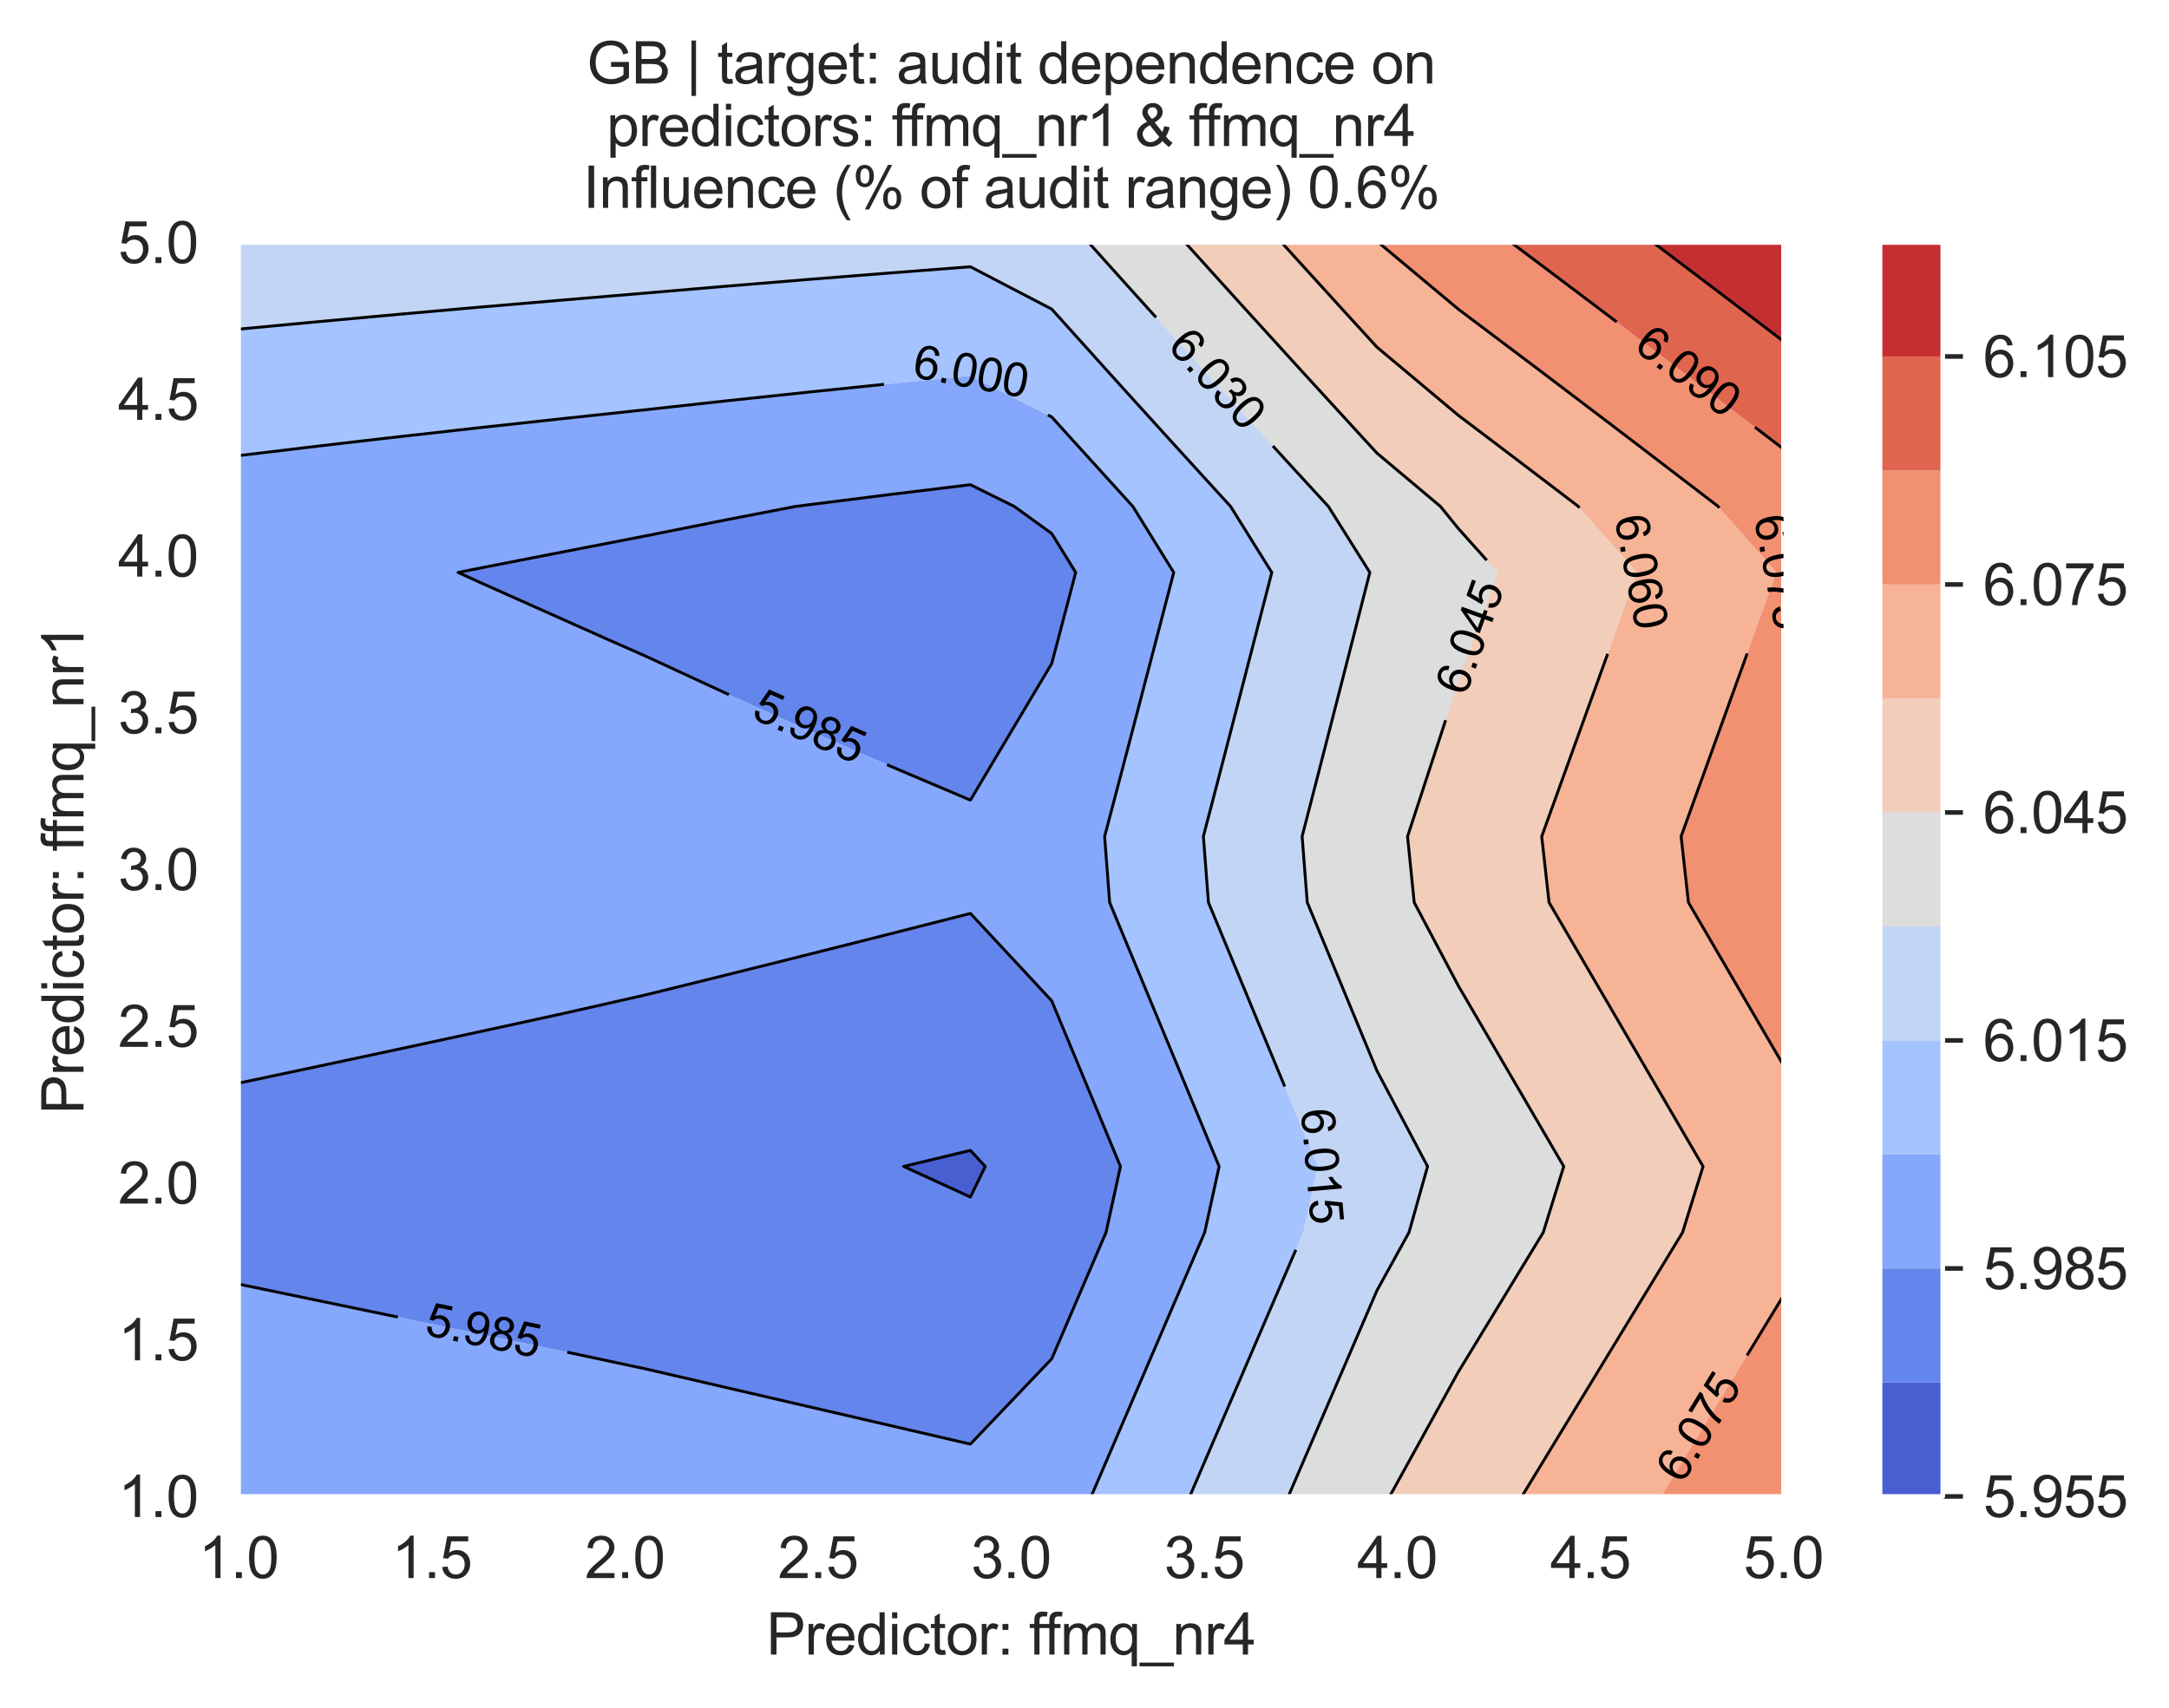 <?xml version="1.0" encoding="utf-8" standalone="no"?>
<!DOCTYPE svg PUBLIC "-//W3C//DTD SVG 1.1//EN"
  "http://www.w3.org/Graphics/SVG/1.1/DTD/svg11.dtd">
<svg xmlns:xlink="http://www.w3.org/1999/xlink" width="376.041pt" height="296.096pt" viewBox="0 0 376.041 296.096" xmlns="http://www.w3.org/2000/svg" version="1.1">
 <defs>
  <style type="text/css">*{stroke-linejoin: round; stroke-linecap: butt}</style>
 </defs>
 <g id="figure_1">
  <g id="patch_1">
   <path d="M 0 296.096 
L 376.041 296.096 
L 376.041 0 
L 0 0 
z
" style="fill: #ffffff"/>
  </g>
  <g id="axes_1">
   <g id="patch_2">
    <path d="M 41.367 259.483 
L 309.207 259.483 
L 309.207 42.043 
L 41.367 42.043 
z
" style="fill: #eaeaf2"/>
   </g>
   <g id="matplotlib.axis_1">
    <g id="xtick_1">
     <g id="line2d_1">
      <path d="M 41.367 259.483 
L 41.367 42.043 
" clip-path="url(#p815a65f8a1)" style="fill: none; stroke: #ffffff; stroke-width: 0.8; stroke-linecap: round"/>
     </g>
     <g id="text_1">
      <!-- 1.0 -->
      <g style="fill: #262626" transform="translate(34.417 273.641)scale(0.1 -0.1)">
       <defs>
        <path id="ArialMT-31" d="M 2384 0 
L 1822 0 
L 1822 3584 
Q 1619 3391 1289 3197 
Q 959 3003 697 2906 
L 697 3450 
Q 1169 3672 1522 3987 
Q 1875 4303 2022 4600 
L 2384 4600 
L 2384 0 
z
" transform="scale(0.016)"/>
        <path id="ArialMT-2e" d="M 581 0 
L 581 641 
L 1222 641 
L 1222 0 
L 581 0 
z
" transform="scale(0.016)"/>
        <path id="ArialMT-30" d="M 266 2259 
Q 266 3072 433 3567 
Q 600 4063 929 4331 
Q 1259 4600 1759 4600 
Q 2128 4600 2406 4451 
Q 2684 4303 2865 4023 
Q 3047 3744 3150 3342 
Q 3253 2941 3253 2259 
Q 3253 1453 3087 958 
Q 2922 463 2592 192 
Q 2263 -78 1759 -78 
Q 1097 -78 719 397 
Q 266 969 266 2259 
z
M 844 2259 
Q 844 1131 1108 757 
Q 1372 384 1759 384 
Q 2147 384 2411 759 
Q 2675 1134 2675 2259 
Q 2675 3391 2411 3762 
Q 2147 4134 1753 4134 
Q 1366 4134 1134 3806 
Q 844 3388 844 2259 
z
" transform="scale(0.016)"/>
       </defs>
       <use xlink:href="#ArialMT-31"/>
       <use xlink:href="#ArialMT-2e" x="55.615"/>
       <use xlink:href="#ArialMT-30" x="83.398"/>
      </g>
     </g>
    </g>
    <g id="xtick_2">
     <g id="line2d_2">
      <path d="M 74.847 259.483 
L 74.847 42.043 
" clip-path="url(#p815a65f8a1)" style="fill: none; stroke: #ffffff; stroke-width: 0.8; stroke-linecap: round"/>
     </g>
     <g id="text_2">
      <!-- 1.5 -->
      <g style="fill: #262626" transform="translate(67.897 273.641)scale(0.1 -0.1)">
       <defs>
        <path id="ArialMT-35" d="M 266 1200 
L 856 1250 
Q 922 819 1161 601 
Q 1400 384 1738 384 
Q 2144 384 2425 690 
Q 2706 997 2706 1503 
Q 2706 1984 2436 2262 
Q 2166 2541 1728 2541 
Q 1456 2541 1237 2417 
Q 1019 2294 894 2097 
L 366 2166 
L 809 4519 
L 3088 4519 
L 3088 3981 
L 1259 3981 
L 1013 2750 
Q 1425 3038 1878 3038 
Q 2478 3038 2890 2622 
Q 3303 2206 3303 1553 
Q 3303 931 2941 478 
Q 2500 -78 1738 -78 
Q 1113 -78 717 272 
Q 322 622 266 1200 
z
" transform="scale(0.016)"/>
       </defs>
       <use xlink:href="#ArialMT-31"/>
       <use xlink:href="#ArialMT-2e" x="55.615"/>
       <use xlink:href="#ArialMT-35" x="83.398"/>
      </g>
     </g>
    </g>
    <g id="xtick_3">
     <g id="line2d_3">
      <path d="M 108.327 259.483 
L 108.327 42.043 
" clip-path="url(#p815a65f8a1)" style="fill: none; stroke: #ffffff; stroke-width: 0.8; stroke-linecap: round"/>
     </g>
     <g id="text_3">
      <!-- 2.0 -->
      <g style="fill: #262626" transform="translate(101.377 273.641)scale(0.1 -0.1)">
       <defs>
        <path id="ArialMT-32" d="M 3222 541 
L 3222 0 
L 194 0 
Q 188 203 259 391 
Q 375 700 629 1000 
Q 884 1300 1366 1694 
Q 2113 2306 2375 2664 
Q 2638 3022 2638 3341 
Q 2638 3675 2398 3904 
Q 2159 4134 1775 4134 
Q 1369 4134 1125 3890 
Q 881 3647 878 3216 
L 300 3275 
Q 359 3922 746 4261 
Q 1134 4600 1788 4600 
Q 2447 4600 2831 4234 
Q 3216 3869 3216 3328 
Q 3216 3053 3103 2787 
Q 2991 2522 2730 2228 
Q 2469 1934 1863 1422 
Q 1356 997 1212 845 
Q 1069 694 975 541 
L 3222 541 
z
" transform="scale(0.016)"/>
       </defs>
       <use xlink:href="#ArialMT-32"/>
       <use xlink:href="#ArialMT-2e" x="55.615"/>
       <use xlink:href="#ArialMT-30" x="83.398"/>
      </g>
     </g>
    </g>
    <g id="xtick_4">
     <g id="line2d_4">
      <path d="M 141.807 259.483 
L 141.807 42.043 
" clip-path="url(#p815a65f8a1)" style="fill: none; stroke: #ffffff; stroke-width: 0.8; stroke-linecap: round"/>
     </g>
     <g id="text_4">
      <!-- 2.5 -->
      <g style="fill: #262626" transform="translate(134.857 273.641)scale(0.1 -0.1)">
       <use xlink:href="#ArialMT-32"/>
       <use xlink:href="#ArialMT-2e" x="55.615"/>
       <use xlink:href="#ArialMT-35" x="83.398"/>
      </g>
     </g>
    </g>
    <g id="xtick_5">
     <g id="line2d_5">
      <path d="M 175.287 259.483 
L 175.287 42.043 
" clip-path="url(#p815a65f8a1)" style="fill: none; stroke: #ffffff; stroke-width: 0.8; stroke-linecap: round"/>
     </g>
     <g id="text_5">
      <!-- 3.0 -->
      <g style="fill: #262626" transform="translate(168.337 273.641)scale(0.1 -0.1)">
       <defs>
        <path id="ArialMT-33" d="M 269 1209 
L 831 1284 
Q 928 806 1161 595 
Q 1394 384 1728 384 
Q 2125 384 2398 659 
Q 2672 934 2672 1341 
Q 2672 1728 2419 1979 
Q 2166 2231 1775 2231 
Q 1616 2231 1378 2169 
L 1441 2663 
Q 1497 2656 1531 2656 
Q 1891 2656 2178 2843 
Q 2466 3031 2466 3422 
Q 2466 3731 2256 3934 
Q 2047 4138 1716 4138 
Q 1388 4138 1169 3931 
Q 950 3725 888 3313 
L 325 3413 
Q 428 3978 793 4289 
Q 1159 4600 1703 4600 
Q 2078 4600 2393 4439 
Q 2709 4278 2876 4000 
Q 3044 3722 3044 3409 
Q 3044 3113 2884 2869 
Q 2725 2625 2413 2481 
Q 2819 2388 3044 2092 
Q 3269 1797 3269 1353 
Q 3269 753 2831 336 
Q 2394 -81 1725 -81 
Q 1122 -81 723 278 
Q 325 638 269 1209 
z
" transform="scale(0.016)"/>
       </defs>
       <use xlink:href="#ArialMT-33"/>
       <use xlink:href="#ArialMT-2e" x="55.615"/>
       <use xlink:href="#ArialMT-30" x="83.398"/>
      </g>
     </g>
    </g>
    <g id="xtick_6">
     <g id="line2d_6">
      <path d="M 208.767 259.483 
L 208.767 42.043 
" clip-path="url(#p815a65f8a1)" style="fill: none; stroke: #ffffff; stroke-width: 0.8; stroke-linecap: round"/>
     </g>
     <g id="text_6">
      <!-- 3.5 -->
      <g style="fill: #262626" transform="translate(201.817 273.641)scale(0.1 -0.1)">
       <use xlink:href="#ArialMT-33"/>
       <use xlink:href="#ArialMT-2e" x="55.615"/>
       <use xlink:href="#ArialMT-35" x="83.398"/>
      </g>
     </g>
    </g>
    <g id="xtick_7">
     <g id="line2d_7">
      <path d="M 242.247 259.483 
L 242.247 42.043 
" clip-path="url(#p815a65f8a1)" style="fill: none; stroke: #ffffff; stroke-width: 0.8; stroke-linecap: round"/>
     </g>
     <g id="text_7">
      <!-- 4.0 -->
      <g style="fill: #262626" transform="translate(235.297 273.641)scale(0.1 -0.1)">
       <defs>
        <path id="ArialMT-34" d="M 2069 0 
L 2069 1097 
L 81 1097 
L 81 1613 
L 2172 4581 
L 2631 4581 
L 2631 1613 
L 3250 1613 
L 3250 1097 
L 2631 1097 
L 2631 0 
L 2069 0 
z
M 2069 1613 
L 2069 3678 
L 634 1613 
L 2069 1613 
z
" transform="scale(0.016)"/>
       </defs>
       <use xlink:href="#ArialMT-34"/>
       <use xlink:href="#ArialMT-2e" x="55.615"/>
       <use xlink:href="#ArialMT-30" x="83.398"/>
      </g>
     </g>
    </g>
    <g id="xtick_8">
     <g id="line2d_8">
      <path d="M 275.727 259.483 
L 275.727 42.043 
" clip-path="url(#p815a65f8a1)" style="fill: none; stroke: #ffffff; stroke-width: 0.8; stroke-linecap: round"/>
     </g>
     <g id="text_8">
      <!-- 4.5 -->
      <g style="fill: #262626" transform="translate(268.777 273.641)scale(0.1 -0.1)">
       <use xlink:href="#ArialMT-34"/>
       <use xlink:href="#ArialMT-2e" x="55.615"/>
       <use xlink:href="#ArialMT-35" x="83.398"/>
      </g>
     </g>
    </g>
    <g id="xtick_9">
     <g id="line2d_9">
      <path d="M 309.207 259.483 
L 309.207 42.043 
" clip-path="url(#p815a65f8a1)" style="fill: none; stroke: #ffffff; stroke-width: 0.8; stroke-linecap: round"/>
     </g>
     <g id="text_9">
      <!-- 5.0 -->
      <g style="fill: #262626" transform="translate(302.257 273.641)scale(0.1 -0.1)">
       <use xlink:href="#ArialMT-35"/>
       <use xlink:href="#ArialMT-2e" x="55.615"/>
       <use xlink:href="#ArialMT-30" x="83.398"/>
      </g>
     </g>
    </g>
    <g id="text_10">
     <!-- Predictor: ffmq_nr4 -->
     <g style="fill: #262626" transform="translate(132.861 286.908)scale(0.1 -0.1)">
      <defs>
       <path id="ArialMT-50" d="M 494 0 
L 494 4581 
L 2222 4581 
Q 2678 4581 2919 4538 
Q 3256 4481 3484 4323 
Q 3713 4166 3852 3881 
Q 3991 3597 3991 3256 
Q 3991 2672 3619 2267 
Q 3247 1863 2275 1863 
L 1100 1863 
L 1100 0 
L 494 0 
z
M 1100 2403 
L 2284 2403 
Q 2872 2403 3119 2622 
Q 3366 2841 3366 3238 
Q 3366 3525 3220 3729 
Q 3075 3934 2838 4000 
Q 2684 4041 2272 4041 
L 1100 4041 
L 1100 2403 
z
" transform="scale(0.016)"/>
       <path id="ArialMT-72" d="M 416 0 
L 416 3319 
L 922 3319 
L 922 2816 
Q 1116 3169 1280 3281 
Q 1444 3394 1641 3394 
Q 1925 3394 2219 3213 
L 2025 2691 
Q 1819 2813 1613 2813 
Q 1428 2813 1281 2702 
Q 1134 2591 1072 2394 
Q 978 2094 978 1738 
L 978 0 
L 416 0 
z
" transform="scale(0.016)"/>
       <path id="ArialMT-65" d="M 2694 1069 
L 3275 997 
Q 3138 488 2766 206 
Q 2394 -75 1816 -75 
Q 1088 -75 661 373 
Q 234 822 234 1631 
Q 234 2469 665 2931 
Q 1097 3394 1784 3394 
Q 2450 3394 2872 2941 
Q 3294 2488 3294 1666 
Q 3294 1616 3291 1516 
L 816 1516 
Q 847 969 1125 678 
Q 1403 388 1819 388 
Q 2128 388 2347 550 
Q 2566 713 2694 1069 
z
M 847 1978 
L 2700 1978 
Q 2663 2397 2488 2606 
Q 2219 2931 1791 2931 
Q 1403 2931 1139 2672 
Q 875 2413 847 1978 
z
" transform="scale(0.016)"/>
       <path id="ArialMT-64" d="M 2575 0 
L 2575 419 
Q 2259 -75 1647 -75 
Q 1250 -75 917 144 
Q 584 363 401 755 
Q 219 1147 219 1656 
Q 219 2153 384 2558 
Q 550 2963 881 3178 
Q 1213 3394 1622 3394 
Q 1922 3394 2156 3267 
Q 2391 3141 2538 2938 
L 2538 4581 
L 3097 4581 
L 3097 0 
L 2575 0 
z
M 797 1656 
Q 797 1019 1065 703 
Q 1334 388 1700 388 
Q 2069 388 2326 689 
Q 2584 991 2584 1609 
Q 2584 2291 2321 2609 
Q 2059 2928 1675 2928 
Q 1300 2928 1048 2622 
Q 797 2316 797 1656 
z
" transform="scale(0.016)"/>
       <path id="ArialMT-69" d="M 425 3934 
L 425 4581 
L 988 4581 
L 988 3934 
L 425 3934 
z
M 425 0 
L 425 3319 
L 988 3319 
L 988 0 
L 425 0 
z
" transform="scale(0.016)"/>
       <path id="ArialMT-63" d="M 2588 1216 
L 3141 1144 
Q 3050 572 2676 248 
Q 2303 -75 1759 -75 
Q 1078 -75 664 370 
Q 250 816 250 1647 
Q 250 2184 428 2587 
Q 606 2991 970 3192 
Q 1334 3394 1763 3394 
Q 2303 3394 2647 3120 
Q 2991 2847 3088 2344 
L 2541 2259 
Q 2463 2594 2264 2762 
Q 2066 2931 1784 2931 
Q 1359 2931 1093 2626 
Q 828 2322 828 1663 
Q 828 994 1084 691 
Q 1341 388 1753 388 
Q 2084 388 2306 591 
Q 2528 794 2588 1216 
z
" transform="scale(0.016)"/>
       <path id="ArialMT-74" d="M 1650 503 
L 1731 6 
Q 1494 -44 1306 -44 
Q 1000 -44 831 53 
Q 663 150 594 308 
Q 525 466 525 972 
L 525 2881 
L 113 2881 
L 113 3319 
L 525 3319 
L 525 4141 
L 1084 4478 
L 1084 3319 
L 1650 3319 
L 1650 2881 
L 1084 2881 
L 1084 941 
Q 1084 700 1114 631 
Q 1144 563 1211 522 
Q 1278 481 1403 481 
Q 1497 481 1650 503 
z
" transform="scale(0.016)"/>
       <path id="ArialMT-6f" d="M 213 1659 
Q 213 2581 725 3025 
Q 1153 3394 1769 3394 
Q 2453 3394 2887 2945 
Q 3322 2497 3322 1706 
Q 3322 1066 3130 698 
Q 2938 331 2570 128 
Q 2203 -75 1769 -75 
Q 1072 -75 642 372 
Q 213 819 213 1659 
z
M 791 1659 
Q 791 1022 1069 705 
Q 1347 388 1769 388 
Q 2188 388 2466 706 
Q 2744 1025 2744 1678 
Q 2744 2294 2464 2611 
Q 2184 2928 1769 2928 
Q 1347 2928 1069 2612 
Q 791 2297 791 1659 
z
" transform="scale(0.016)"/>
       <path id="ArialMT-3a" d="M 578 2678 
L 578 3319 
L 1219 3319 
L 1219 2678 
L 578 2678 
z
M 578 0 
L 578 641 
L 1219 641 
L 1219 0 
L 578 0 
z
" transform="scale(0.016)"/>
       <path id="ArialMT-20" transform="scale(0.016)"/>
       <path id="ArialMT-66" d="M 556 0 
L 556 2881 
L 59 2881 
L 59 3319 
L 556 3319 
L 556 3672 
Q 556 4006 616 4169 
Q 697 4388 901 4523 
Q 1106 4659 1475 4659 
Q 1713 4659 2000 4603 
L 1916 4113 
Q 1741 4144 1584 4144 
Q 1328 4144 1222 4034 
Q 1116 3925 1116 3625 
L 1116 3319 
L 1763 3319 
L 1763 2881 
L 1116 2881 
L 1116 0 
L 556 0 
z
" transform="scale(0.016)"/>
       <path id="ArialMT-6d" d="M 422 0 
L 422 3319 
L 925 3319 
L 925 2853 
Q 1081 3097 1340 3245 
Q 1600 3394 1931 3394 
Q 2300 3394 2536 3241 
Q 2772 3088 2869 2813 
Q 3263 3394 3894 3394 
Q 4388 3394 4653 3120 
Q 4919 2847 4919 2278 
L 4919 0 
L 4359 0 
L 4359 2091 
Q 4359 2428 4304 2576 
Q 4250 2725 4106 2815 
Q 3963 2906 3769 2906 
Q 3419 2906 3187 2673 
Q 2956 2441 2956 1928 
L 2956 0 
L 2394 0 
L 2394 2156 
Q 2394 2531 2256 2718 
Q 2119 2906 1806 2906 
Q 1569 2906 1367 2781 
Q 1166 2656 1075 2415 
Q 984 2175 984 1722 
L 984 0 
L 422 0 
z
" transform="scale(0.016)"/>
       <path id="ArialMT-71" d="M 2538 -1272 
L 2538 353 
Q 2406 169 2170 47 
Q 1934 -75 1669 -75 
Q 1078 -75 651 397 
Q 225 869 225 1691 
Q 225 2191 398 2587 
Q 572 2984 901 3189 
Q 1231 3394 1625 3394 
Q 2241 3394 2594 2875 
L 2594 3319 
L 3100 3319 
L 3100 -1272 
L 2538 -1272 
z
M 803 1669 
Q 803 1028 1072 708 
Q 1341 388 1716 388 
Q 2075 388 2334 692 
Q 2594 997 2594 1619 
Q 2594 2281 2320 2615 
Q 2047 2950 1678 2950 
Q 1313 2950 1058 2639 
Q 803 2328 803 1669 
z
" transform="scale(0.016)"/>
       <path id="ArialMT-5f" d="M -97 -1272 
L -97 -866 
L 3631 -866 
L 3631 -1272 
L -97 -1272 
z
" transform="scale(0.016)"/>
       <path id="ArialMT-6e" d="M 422 0 
L 422 3319 
L 928 3319 
L 928 2847 
Q 1294 3394 1984 3394 
Q 2284 3394 2536 3286 
Q 2788 3178 2913 3003 
Q 3038 2828 3088 2588 
Q 3119 2431 3119 2041 
L 3119 0 
L 2556 0 
L 2556 2019 
Q 2556 2363 2490 2533 
Q 2425 2703 2258 2804 
Q 2091 2906 1866 2906 
Q 1506 2906 1245 2678 
Q 984 2450 984 1813 
L 984 0 
L 422 0 
z
" transform="scale(0.016)"/>
      </defs>
      <use xlink:href="#ArialMT-50"/>
      <use xlink:href="#ArialMT-72" x="66.699"/>
      <use xlink:href="#ArialMT-65" x="100"/>
      <use xlink:href="#ArialMT-64" x="155.615"/>
      <use xlink:href="#ArialMT-69" x="211.23"/>
      <use xlink:href="#ArialMT-63" x="233.447"/>
      <use xlink:href="#ArialMT-74" x="283.447"/>
      <use xlink:href="#ArialMT-6f" x="311.23"/>
      <use xlink:href="#ArialMT-72" x="366.846"/>
      <use xlink:href="#ArialMT-3a" x="400.146"/>
      <use xlink:href="#ArialMT-20" x="427.93"/>
      <use xlink:href="#ArialMT-66" x="455.713"/>
      <use xlink:href="#ArialMT-66" x="481.746"/>
      <use xlink:href="#ArialMT-6d" x="509.529"/>
      <use xlink:href="#ArialMT-71" x="592.83"/>
      <use xlink:href="#ArialMT-5f" x="648.445"/>
      <use xlink:href="#ArialMT-6e" x="704.061"/>
      <use xlink:href="#ArialMT-72" x="759.676"/>
      <use xlink:href="#ArialMT-34" x="792.977"/>
     </g>
    </g>
   </g>
   <g id="matplotlib.axis_2">
    <g id="ytick_1">
     <g id="line2d_10">
      <path d="M 41.367 259.483 
L 309.207 259.483 
" clip-path="url(#p815a65f8a1)" style="fill: none; stroke: #ffffff; stroke-width: 0.8; stroke-linecap: round"/>
     </g>
     <g id="text_11">
      <!-- 1.0 -->
      <g style="fill: #262626" transform="translate(20.467 263.062)scale(0.1 -0.1)">
       <use xlink:href="#ArialMT-31"/>
       <use xlink:href="#ArialMT-2e" x="55.615"/>
       <use xlink:href="#ArialMT-30" x="83.398"/>
      </g>
     </g>
    </g>
    <g id="ytick_2">
     <g id="line2d_11">
      <path d="M 41.367 232.303 
L 309.207 232.303 
" clip-path="url(#p815a65f8a1)" style="fill: none; stroke: #ffffff; stroke-width: 0.8; stroke-linecap: round"/>
     </g>
     <g id="text_12">
      <!-- 1.5 -->
      <g style="fill: #262626" transform="translate(20.467 235.882)scale(0.1 -0.1)">
       <use xlink:href="#ArialMT-31"/>
       <use xlink:href="#ArialMT-2e" x="55.615"/>
       <use xlink:href="#ArialMT-35" x="83.398"/>
      </g>
     </g>
    </g>
    <g id="ytick_3">
     <g id="line2d_12">
      <path d="M 41.367 205.123 
L 309.207 205.123 
" clip-path="url(#p815a65f8a1)" style="fill: none; stroke: #ffffff; stroke-width: 0.8; stroke-linecap: round"/>
     </g>
     <g id="text_13">
      <!-- 2.0 -->
      <g style="fill: #262626" transform="translate(20.467 208.702)scale(0.1 -0.1)">
       <use xlink:href="#ArialMT-32"/>
       <use xlink:href="#ArialMT-2e" x="55.615"/>
       <use xlink:href="#ArialMT-30" x="83.398"/>
      </g>
     </g>
    </g>
    <g id="ytick_4">
     <g id="line2d_13">
      <path d="M 41.367 177.943 
L 309.207 177.943 
" clip-path="url(#p815a65f8a1)" style="fill: none; stroke: #ffffff; stroke-width: 0.8; stroke-linecap: round"/>
     </g>
     <g id="text_14">
      <!-- 2.5 -->
      <g style="fill: #262626" transform="translate(20.467 181.522)scale(0.1 -0.1)">
       <use xlink:href="#ArialMT-32"/>
       <use xlink:href="#ArialMT-2e" x="55.615"/>
       <use xlink:href="#ArialMT-35" x="83.398"/>
      </g>
     </g>
    </g>
    <g id="ytick_5">
     <g id="line2d_14">
      <path d="M 41.367 150.763 
L 309.207 150.763 
" clip-path="url(#p815a65f8a1)" style="fill: none; stroke: #ffffff; stroke-width: 0.8; stroke-linecap: round"/>
     </g>
     <g id="text_15">
      <!-- 3.0 -->
      <g style="fill: #262626" transform="translate(20.467 154.342)scale(0.1 -0.1)">
       <use xlink:href="#ArialMT-33"/>
       <use xlink:href="#ArialMT-2e" x="55.615"/>
       <use xlink:href="#ArialMT-30" x="83.398"/>
      </g>
     </g>
    </g>
    <g id="ytick_6">
     <g id="line2d_15">
      <path d="M 41.367 123.583 
L 309.207 123.583 
" clip-path="url(#p815a65f8a1)" style="fill: none; stroke: #ffffff; stroke-width: 0.8; stroke-linecap: round"/>
     </g>
     <g id="text_16">
      <!-- 3.5 -->
      <g style="fill: #262626" transform="translate(20.467 127.162)scale(0.1 -0.1)">
       <use xlink:href="#ArialMT-33"/>
       <use xlink:href="#ArialMT-2e" x="55.615"/>
       <use xlink:href="#ArialMT-35" x="83.398"/>
      </g>
     </g>
    </g>
    <g id="ytick_7">
     <g id="line2d_16">
      <path d="M 41.367 96.403 
L 309.207 96.403 
" clip-path="url(#p815a65f8a1)" style="fill: none; stroke: #ffffff; stroke-width: 0.8; stroke-linecap: round"/>
     </g>
     <g id="text_17">
      <!-- 4.0 -->
      <g style="fill: #262626" transform="translate(20.467 99.982)scale(0.1 -0.1)">
       <use xlink:href="#ArialMT-34"/>
       <use xlink:href="#ArialMT-2e" x="55.615"/>
       <use xlink:href="#ArialMT-30" x="83.398"/>
      </g>
     </g>
    </g>
    <g id="ytick_8">
     <g id="line2d_17">
      <path d="M 41.367 69.223 
L 309.207 69.223 
" clip-path="url(#p815a65f8a1)" style="fill: none; stroke: #ffffff; stroke-width: 0.8; stroke-linecap: round"/>
     </g>
     <g id="text_18">
      <!-- 4.5 -->
      <g style="fill: #262626" transform="translate(20.467 72.802)scale(0.1 -0.1)">
       <use xlink:href="#ArialMT-34"/>
       <use xlink:href="#ArialMT-2e" x="55.615"/>
       <use xlink:href="#ArialMT-35" x="83.398"/>
      </g>
     </g>
    </g>
    <g id="ytick_9">
     <g id="line2d_18">
      <path d="M 41.367 42.043 
L 309.207 42.043 
" clip-path="url(#p815a65f8a1)" style="fill: none; stroke: #ffffff; stroke-width: 0.8; stroke-linecap: round"/>
     </g>
     <g id="text_19">
      <!-- 5.0 -->
      <g style="fill: #262626" transform="translate(20.467 45.622)scale(0.1 -0.1)">
       <use xlink:href="#ArialMT-35"/>
       <use xlink:href="#ArialMT-2e" x="55.615"/>
       <use xlink:href="#ArialMT-30" x="83.398"/>
      </g>
     </g>
    </g>
    <g id="text_20">
     <!-- Predictor: ffmq_nr1 -->
     <g style="fill: #262626" transform="translate(14.48 193.19)rotate(-90)scale(0.1 -0.1)">
      <use xlink:href="#ArialMT-50"/>
      <use xlink:href="#ArialMT-72" x="66.699"/>
      <use xlink:href="#ArialMT-65" x="100"/>
      <use xlink:href="#ArialMT-64" x="155.615"/>
      <use xlink:href="#ArialMT-69" x="211.23"/>
      <use xlink:href="#ArialMT-63" x="233.447"/>
      <use xlink:href="#ArialMT-74" x="283.447"/>
      <use xlink:href="#ArialMT-6f" x="311.23"/>
      <use xlink:href="#ArialMT-72" x="366.846"/>
      <use xlink:href="#ArialMT-3a" x="400.146"/>
      <use xlink:href="#ArialMT-20" x="427.93"/>
      <use xlink:href="#ArialMT-66" x="455.713"/>
      <use xlink:href="#ArialMT-66" x="481.746"/>
      <use xlink:href="#ArialMT-6d" x="509.529"/>
      <use xlink:href="#ArialMT-71" x="592.83"/>
      <use xlink:href="#ArialMT-5f" x="648.445"/>
      <use xlink:href="#ArialMT-6e" x="704.061"/>
      <use xlink:href="#ArialMT-72" x="759.676"/>
      <use xlink:href="#ArialMT-31" x="792.977"/>
     </g>
    </g>
   </g>
   <g id="PathCollection_1">
    <path d="M 168.239 207.566 
L 170.81 202.262 
L 168.239 199.483 
L 156.66 202.262 
z
" clip-path="url(#p815a65f8a1)" style="fill: #485fd1"/>
   </g>
   <g id="PathCollection_2">
    <path d="M 168.239 250.409 
L 170.498 248.039 
L 181.409 236.595 
L 182.336 235.623 
L 186.834 225.15 
L 191.752 213.706 
L 194.256 202.262 
L 189.509 190.818 
L 184.758 179.374 
L 182.336 173.54 
L 177.125 167.929 
L 168.239 158.389 
L 154.142 161.979 
L 140.045 165.532 
L 130.453 167.929 
L 125.948 169.05 
L 111.851 172.532 
L 97.755 175.719 
L 83.658 178.789 
L 80.955 179.374 
L 69.561 181.828 
L 55.464 184.837 
L 41.367 187.817 
L 41.367 190.818 
L 41.367 202.262 
L 41.367 213.706 
L 41.367 222.666 
L 53.364 225.15 
L 55.464 225.586 
L 69.561 228.505 
L 83.658 231.425 
L 97.755 234.345 
L 108.304 236.595 
L 111.851 237.351 
L 125.948 240.616 
L 140.045 243.88 
L 154.142 247.145 
L 158.003 248.039 
z
M 156.66 202.262 
L 168.239 199.483 
L 170.81 202.262 
L 168.239 207.566 
z
" clip-path="url(#p815a65f8a1)" style="fill: #6485ec"/>
    <path d="M 168.239 138.744 
L 171.297 133.597 
L 178.111 122.153 
L 182.336 115.071 
L 183.486 110.708 
L 186.495 99.264 
L 182.336 92.511 
L 175.851 87.82 
L 168.239 84.05 
L 154.142 85.767 
L 140.045 87.543 
L 137.891 87.82 
L 125.948 90.128 
L 111.851 92.942 
L 97.755 95.668 
L 83.658 98.419 
L 79.418 99.264 
L 83.658 101.192 
L 97.755 107.482 
L 104.974 110.708 
L 111.851 113.738 
L 125.948 120.256 
L 130.128 122.153 
L 140.045 126.591 
L 154.142 132.751 
L 156.108 133.597 
z
" clip-path="url(#p815a65f8a1)" style="fill: #6485ec"/>
   </g>
   <g id="PathCollection_3">
    <path d="M 55.464 259.483 
L 69.561 259.483 
L 83.658 259.483 
L 97.755 259.483 
L 111.851 259.483 
L 125.948 259.483 
L 140.045 259.483 
L 154.142 259.483 
L 168.239 259.483 
L 182.336 259.483 
L 189.181 259.483 
L 194.096 248.039 
L 196.432 242.6 
L 199.013 236.595 
L 203.933 225.15 
L 208.856 213.706 
L 210.529 206.07 
L 211.364 202.262 
L 210.529 200.247 
L 206.623 190.818 
L 201.878 179.374 
L 197.13 167.929 
L 196.432 166.249 
L 192.379 156.485 
L 191.512 145.041 
L 194.523 133.597 
L 196.432 126.319 
L 197.524 122.153 
L 200.514 110.708 
L 203.493 99.264 
L 196.432 87.867 
L 196.403 87.82 
L 186.019 76.376 
L 182.336 72.299 
L 168.239 65.154 
L 154.142 66.555 
L 140.045 68.004 
L 125.948 69.503 
L 111.851 71.055 
L 97.755 72.569 
L 83.658 74.102 
L 69.561 75.684 
L 63.535 76.376 
L 55.464 77.318 
L 41.367 79.006 
L 41.367 87.82 
L 41.367 99.264 
L 41.367 110.708 
L 41.367 122.153 
L 41.367 133.597 
L 41.367 145.041 
L 41.367 156.485 
L 41.367 167.929 
L 41.367 179.374 
L 41.367 187.817 
L 55.464 184.837 
L 69.561 181.828 
L 80.955 179.374 
L 83.658 178.789 
L 97.755 175.719 
L 111.851 172.532 
L 125.948 169.05 
L 130.453 167.929 
L 140.045 165.532 
L 154.142 161.979 
L 168.239 158.389 
L 177.125 167.929 
L 182.336 173.54 
L 184.758 179.374 
L 189.509 190.818 
L 194.256 202.262 
L 191.752 213.706 
L 186.834 225.15 
L 182.336 235.623 
L 181.409 236.595 
L 170.498 248.039 
L 168.239 250.409 
L 158.003 248.039 
L 154.142 247.145 
L 140.045 243.88 
L 125.948 240.616 
L 111.851 237.351 
L 108.304 236.595 
L 97.755 234.345 
L 83.658 231.425 
L 69.561 228.505 
L 55.464 225.586 
L 53.364 225.15 
L 41.367 222.666 
L 41.367 225.15 
L 41.367 236.595 
L 41.367 248.039 
L 41.367 259.483 
z
M 156.108 133.597 
L 154.142 132.751 
L 140.045 126.591 
L 130.128 122.153 
L 125.948 120.256 
L 111.851 113.738 
L 104.974 110.708 
L 97.755 107.482 
L 83.658 101.192 
L 79.418 99.264 
L 83.658 98.419 
L 97.755 95.668 
L 111.851 92.942 
L 125.948 90.128 
L 137.891 87.82 
L 140.045 87.543 
L 154.142 85.767 
L 168.239 84.05 
L 175.851 87.82 
L 182.336 92.511 
L 186.495 99.264 
L 183.486 110.708 
L 182.336 115.071 
L 178.111 122.153 
L 171.297 133.597 
L 168.239 138.744 
z
" clip-path="url(#p815a65f8a1)" style="fill: #85a8fc"/>
   </g>
   <g id="PathCollection_4">
    <path d="M 196.432 259.483 
L 206.267 259.483 
L 210.529 249.568 
L 211.187 248.039 
L 216.108 236.595 
L 221.032 225.15 
L 224.626 216.801 
L 225.959 213.706 
L 228.472 202.262 
L 224.626 192.968 
L 223.736 190.818 
L 218.997 179.374 
L 214.255 167.929 
L 210.529 158.943 
L 209.51 156.485 
L 208.631 145.041 
L 210.529 137.756 
L 211.611 133.597 
L 214.582 122.153 
L 217.542 110.708 
L 220.491 99.264 
L 213.352 87.82 
L 210.529 84.733 
L 202.913 76.376 
L 196.432 69.234 
L 192.541 64.932 
L 182.336 53.599 
L 182.119 53.487 
L 168.239 46.258 
L 154.142 47.343 
L 140.045 48.464 
L 125.948 49.625 
L 111.851 50.826 
L 97.755 52.013 
L 83.658 53.219 
L 80.58 53.487 
L 69.561 54.464 
L 55.464 55.75 
L 41.367 57.078 
L 41.367 64.932 
L 41.367 76.376 
L 41.367 79.006 
L 55.464 77.318 
L 63.535 76.376 
L 69.561 75.684 
L 83.658 74.102 
L 97.755 72.569 
L 111.851 71.055 
L 125.948 69.503 
L 140.045 68.004 
L 154.142 66.555 
L 168.239 65.154 
L 182.336 72.299 
L 186.019 76.376 
L 196.403 87.82 
L 196.432 87.867 
L 203.493 99.264 
L 200.514 110.708 
L 197.524 122.153 
L 196.432 126.319 
L 194.523 133.597 
L 191.512 145.041 
L 192.379 156.485 
L 196.432 166.249 
L 197.13 167.929 
L 201.878 179.374 
L 206.623 190.818 
L 210.529 200.247 
L 211.364 202.262 
L 210.529 206.07 
L 208.856 213.706 
L 203.933 225.15 
L 199.013 236.595 
L 196.432 242.6 
L 194.096 248.039 
L 189.181 259.483 
z
" clip-path="url(#p815a65f8a1)" style="fill: #a5c3fe"/>
   </g>
   <g id="PathCollection_5">
    <path d="M 210.529 259.483 
L 223.354 259.483 
L 224.626 256.525 
L 228.277 248.039 
L 233.203 236.595 
L 238.131 225.15 
L 238.723 223.777 
L 244.278 213.706 
L 247.5 202.262 
L 241.445 190.818 
L 238.723 185.674 
L 236.117 179.374 
L 231.381 167.929 
L 226.641 156.485 
L 225.749 145.041 
L 228.7 133.597 
L 231.64 122.153 
L 234.57 110.708 
L 237.489 99.264 
L 230.301 87.82 
L 224.626 81.641 
L 219.807 76.376 
L 210.529 66.197 
L 209.38 64.932 
L 199.02 53.487 
L 196.432 50.617 
L 188.727 42.043 
L 182.336 42.043 
L 168.239 42.043 
L 154.142 42.043 
L 140.045 42.043 
L 125.948 42.043 
L 111.851 42.043 
L 97.755 42.043 
L 83.658 42.043 
L 69.561 42.043 
L 55.464 42.043 
L 41.367 42.043 
L 41.367 53.487 
L 41.367 57.078 
L 55.464 55.75 
L 69.561 54.464 
L 80.58 53.487 
L 83.658 53.219 
L 97.755 52.013 
L 111.851 50.826 
L 125.948 49.625 
L 140.045 48.464 
L 154.142 47.343 
L 168.239 46.258 
L 182.119 53.487 
L 182.336 53.599 
L 192.541 64.932 
L 196.432 69.234 
L 202.913 76.376 
L 210.529 84.733 
L 213.352 87.82 
L 220.491 99.264 
L 217.542 110.708 
L 214.582 122.153 
L 211.611 133.597 
L 210.529 137.756 
L 208.631 145.041 
L 209.51 156.485 
L 210.529 158.943 
L 214.255 167.929 
L 218.997 179.374 
L 223.736 190.818 
L 224.626 192.968 
L 228.472 202.262 
L 225.959 213.706 
L 224.626 216.801 
L 221.032 225.15 
L 216.108 236.595 
L 211.187 248.039 
L 210.529 249.568 
L 206.267 259.483 
z
" clip-path="url(#p815a65f8a1)" style="fill: #c3d5f4"/>
   </g>
   <g id="PathCollection_6">
    <path d="M 224.626 259.483 
L 238.723 259.483 
L 240.923 259.483 
L 247.235 248.039 
L 252.82 237.914 
L 253.623 236.595 
L 260.588 225.15 
L 266.917 214.751 
L 267.552 213.706 
L 271.107 202.262 
L 266.917 195.077 
L 264.432 190.818 
L 257.755 179.374 
L 252.82 170.915 
L 251.24 167.929 
L 245.182 156.485 
L 244.029 145.041 
L 247.777 133.597 
L 251.522 122.153 
L 252.82 118.181 
L 255.518 110.708 
L 259.649 99.264 
L 252.82 91.63 
L 249.734 87.82 
L 238.723 78.576 
L 236.701 76.376 
L 226.219 64.932 
L 224.626 63.186 
L 215.805 53.487 
L 210.529 47.661 
L 205.458 42.043 
L 196.432 42.043 
L 188.727 42.043 
L 196.432 50.617 
L 199.02 53.487 
L 209.38 64.932 
L 210.529 66.197 
L 219.807 76.376 
L 224.626 81.641 
L 230.301 87.82 
L 237.489 99.264 
L 234.57 110.708 
L 231.64 122.153 
L 228.7 133.597 
L 225.749 145.041 
L 226.641 156.485 
L 231.381 167.929 
L 236.117 179.374 
L 238.723 185.674 
L 241.445 190.818 
L 247.5 202.262 
L 244.278 213.706 
L 238.723 223.777 
L 238.131 225.15 
L 233.203 236.595 
L 228.277 248.039 
L 224.626 256.525 
L 223.354 259.483 
z
" clip-path="url(#p815a65f8a1)" style="fill: #dcdddd"/>
   </g>
   <g id="PathCollection_7">
    <path d="M 252.82 259.483 
L 263.848 259.483 
L 266.917 254.44 
L 270.813 248.039 
L 277.777 236.595 
L 281.014 231.277 
L 284.742 225.15 
L 291.707 213.706 
L 295.11 202.751 
L 295.262 202.262 
L 295.11 202.001 
L 288.589 190.818 
L 281.915 179.374 
L 281.014 177.828 
L 275.239 167.929 
L 268.562 156.485 
L 267.289 145.041 
L 271.421 133.597 
L 275.552 122.153 
L 279.684 110.708 
L 281.014 107.027 
L 283.816 99.264 
L 281.014 96.105 
L 273.641 87.82 
L 266.917 82.695 
L 258.592 76.376 
L 252.82 72.01 
L 244.376 64.932 
L 238.723 60.201 
L 232.59 53.487 
L 224.626 44.731 
L 222.19 42.043 
L 210.529 42.043 
L 205.458 42.043 
L 210.529 47.661 
L 215.805 53.487 
L 224.626 63.186 
L 226.219 64.932 
L 236.701 76.376 
L 238.723 78.576 
L 249.734 87.82 
L 252.82 91.63 
L 259.649 99.264 
L 255.518 110.708 
L 252.82 118.181 
L 251.522 122.153 
L 247.777 133.597 
L 244.029 145.041 
L 245.182 156.485 
L 251.24 167.929 
L 252.82 170.915 
L 257.755 179.374 
L 264.432 190.818 
L 266.917 195.077 
L 271.107 202.262 
L 267.552 213.706 
L 266.917 214.751 
L 260.588 225.15 
L 253.623 236.595 
L 252.82 237.914 
L 247.235 248.039 
L 240.923 259.483 
z
" clip-path="url(#p815a65f8a1)" style="fill: #f1cdba"/>
   </g>
   <g id="PathCollection_8">
    <path d="M 266.917 259.483 
L 281.014 259.483 
L 288.002 259.483 
L 294.967 248.039 
L 295.11 247.803 
L 301.932 236.595 
L 308.897 225.15 
L 309.207 224.64 
L 309.207 213.706 
L 309.207 202.262 
L 309.207 190.818 
L 309.207 184.747 
L 306.074 179.374 
L 299.401 167.929 
L 295.11 160.573 
L 292.726 156.485 
L 291.455 145.041 
L 295.11 134.916 
L 295.587 133.597 
L 299.719 122.153 
L 303.851 110.708 
L 307.983 99.264 
L 297.88 87.82 
L 295.11 85.694 
L 282.927 76.376 
L 281.014 74.917 
L 267.856 64.932 
L 266.917 64.221 
L 252.82 53.604 
L 252.68 53.487 
L 238.983 42.043 
L 238.723 42.043 
L 224.626 42.043 
L 222.19 42.043 
L 224.626 44.731 
L 232.59 53.487 
L 238.723 60.201 
L 244.376 64.932 
L 252.82 72.01 
L 258.592 76.376 
L 266.917 82.695 
L 273.641 87.82 
L 281.014 96.105 
L 283.816 99.264 
L 281.014 107.027 
L 279.684 110.708 
L 275.552 122.153 
L 271.421 133.597 
L 267.289 145.041 
L 268.562 156.485 
L 275.239 167.929 
L 281.014 177.828 
L 281.915 179.374 
L 288.589 190.818 
L 295.11 202.001 
L 295.262 202.262 
L 295.11 202.751 
L 291.707 213.706 
L 284.742 225.15 
L 281.014 231.277 
L 277.777 236.595 
L 270.813 248.039 
L 266.917 254.44 
L 263.848 259.483 
z
" clip-path="url(#p815a65f8a1)" style="fill: #f7b396"/>
   </g>
   <g id="PathCollection_9">
    <path d="M 295.11 259.483 
L 309.207 259.483 
L 309.207 248.039 
L 309.207 236.595 
L 309.207 225.15 
L 309.207 224.64 
L 308.897 225.15 
L 301.932 236.595 
L 295.11 247.803 
L 294.967 248.039 
L 288.002 259.483 
z
" clip-path="url(#p815a65f8a1)" style="fill: #f29072"/>
    <path d="M 309.207 184.747 
L 309.207 179.374 
L 309.207 167.929 
L 309.207 156.485 
L 309.207 145.041 
L 309.207 133.597 
L 309.207 122.153 
L 309.207 110.708 
L 309.207 99.264 
L 309.207 87.82 
L 309.207 77.869 
L 307.262 76.376 
L 295.11 67.082 
L 292.288 64.932 
L 281.014 56.375 
L 277.194 53.487 
L 266.917 45.747 
L 261.978 42.043 
L 252.82 42.043 
L 238.983 42.043 
L 252.68 53.487 
L 252.82 53.604 
L 266.917 64.221 
L 267.856 64.932 
L 281.014 74.917 
L 282.927 76.376 
L 295.11 85.694 
L 297.88 87.82 
L 307.983 99.264 
L 303.851 110.708 
L 299.719 122.153 
L 295.587 133.597 
L 295.11 134.916 
L 291.455 145.041 
L 292.726 156.485 
L 295.11 160.573 
L 299.401 167.929 
L 306.074 179.374 
z
" clip-path="url(#p815a65f8a1)" style="fill: #f29072"/>
   </g>
   <g id="PathCollection_10">
    <path d="M 309.207 77.869 
L 309.207 76.376 
L 309.207 64.932 
L 309.207 59.187 
L 301.723 53.487 
L 295.11 48.47 
L 286.606 42.043 
L 281.014 42.043 
L 266.917 42.043 
L 261.978 42.043 
L 266.917 45.747 
L 277.194 53.487 
L 281.014 56.375 
L 292.288 64.932 
L 295.11 67.082 
L 307.262 76.376 
z
" clip-path="url(#p815a65f8a1)" style="fill: #e0654f"/>
   </g>
   <g id="PathCollection_11">
    <path d="M 309.207 59.187 
L 309.207 53.487 
L 309.207 42.043 
L 295.11 42.043 
L 286.606 42.043 
L 295.11 48.47 
L 301.723 53.487 
z
" clip-path="url(#p815a65f8a1)" style="fill: #c43032"/>
   </g>
   <g id="PathCollection_12"/>
   <g id="PathCollection_13">
    <path d="M 168.239 207.566 
L 156.66 202.262 
L 168.239 199.483 
L 170.81 202.262 
L 168.239 207.566 
z
" clip-path="url(#p815a65f8a1)" style="fill: none; stroke: #000000; stroke-width: 0.5"/>
   </g>
   <g id="PathCollection_14">
    <path d="M 41.367 187.817 
L 55.464 184.837 
L 69.561 181.828 
L 80.955 179.374 
L 83.658 178.789 
L 97.755 175.719 
L 111.851 172.532 
L 125.948 169.05 
L 130.453 167.929 
L 140.045 165.532 
L 154.142 161.979 
L 168.239 158.389 
L 177.125 167.929 
L 182.336 173.54 
L 184.758 179.374 
L 189.509 190.818 
L 194.256 202.262 
L 191.752 213.706 
L 186.834 225.15 
L 182.336 235.623 
L 181.409 236.595 
L 170.498 248.039 
L 168.239 250.409 
L 158.003 248.039 
L 154.142 247.145 
L 140.045 243.88 
L 125.948 240.616 
L 111.851 237.351 
L 108.304 236.595 
L 98.345 234.471 
" clip-path="url(#p815a65f8a1)" style="fill: none; stroke: #000000; stroke-width: 0.5"/>
    <path d="M 68.969 228.383 
L 55.464 225.586 
L 53.364 225.15 
L 41.367 222.666 
" clip-path="url(#p815a65f8a1)" style="fill: none; stroke: #000000; stroke-width: 0.5"/>
    <path d="M 126.363 120.444 
L 125.948 120.256 
L 111.851 113.738 
L 104.974 110.708 
L 97.755 107.482 
L 83.658 101.192 
L 79.418 99.264 
L 83.658 98.419 
L 97.755 95.668 
L 111.851 92.942 
L 125.948 90.128 
L 137.891 87.82 
L 140.045 87.543 
L 154.142 85.767 
L 168.239 84.05 
L 175.851 87.82 
L 182.336 92.511 
L 186.495 99.264 
L 183.486 110.708 
L 182.336 115.071 
L 178.111 122.153 
L 171.297 133.597 
L 168.239 138.744 
L 156.108 133.597 
L 154.142 132.751 
L 153.79 132.597 
" clip-path="url(#p815a65f8a1)" style="fill: none; stroke: #000000; stroke-width: 0.5"/>
   </g>
   <g id="PathCollection_15">
    <path d="M 41.367 79.006 
L 55.464 77.318 
L 63.535 76.376 
L 69.561 75.684 
L 83.658 74.102 
L 97.755 72.569 
L 111.851 71.055 
L 125.948 69.503 
L 140.045 68.004 
L 153.25 66.647 
" clip-path="url(#p815a65f8a1)" style="fill: none; stroke: #000000; stroke-width: 0.5"/>
    <path d="M 181.674 71.964 
L 182.336 72.299 
L 186.019 76.376 
L 196.403 87.82 
L 196.432 87.867 
L 203.493 99.264 
L 200.514 110.708 
L 197.524 122.153 
L 196.432 126.319 
L 194.523 133.597 
L 191.512 145.041 
L 192.379 156.485 
L 196.432 166.249 
L 197.13 167.929 
L 201.878 179.374 
L 206.623 190.818 
L 210.529 200.247 
L 211.364 202.262 
L 210.529 206.07 
L 208.856 213.706 
L 203.933 225.15 
L 199.013 236.595 
L 196.432 242.6 
L 194.096 248.039 
L 189.181 259.483 
" clip-path="url(#p815a65f8a1)" style="fill: none; stroke: #000000; stroke-width: 0.5"/>
   </g>
   <g id="PathCollection_16">
    <path d="M 41.367 57.078 
L 55.464 55.75 
L 69.561 54.464 
L 80.58 53.487 
L 83.658 53.219 
L 97.755 52.013 
L 111.851 50.826 
L 125.948 49.625 
L 140.045 48.464 
L 154.142 47.343 
L 168.239 46.258 
L 182.119 53.487 
L 182.336 53.599 
L 192.541 64.932 
L 196.432 69.234 
L 202.913 76.376 
L 210.529 84.733 
L 213.352 87.82 
L 220.491 99.264 
L 217.542 110.708 
L 214.582 122.153 
L 211.611 133.597 
L 210.529 137.756 
L 208.631 145.041 
L 209.51 156.485 
L 210.529 158.943 
L 214.255 167.929 
L 218.997 179.374 
L 222.736 188.402 
" clip-path="url(#p815a65f8a1)" style="fill: none; stroke: #000000; stroke-width: 0.5"/>
    <path d="M 224.66 216.722 
L 224.626 216.801 
L 221.032 225.15 
L 216.108 236.595 
L 211.187 248.039 
L 210.529 249.568 
L 206.267 259.483 
" clip-path="url(#p815a65f8a1)" style="fill: none; stroke: #000000; stroke-width: 0.5"/>
   </g>
   <g id="PathCollection_17">
    <path d="M 188.727 42.043 
L 196.432 50.617 
L 199.02 53.487 
L 200.419 55.032 
" clip-path="url(#p815a65f8a1)" style="fill: none; stroke: #000000; stroke-width: 0.5"/>
    <path d="M 220.678 77.327 
L 224.626 81.641 
L 230.301 87.82 
L 237.489 99.264 
L 234.57 110.708 
L 231.64 122.153 
L 228.7 133.597 
L 225.749 145.041 
L 226.641 156.485 
L 231.381 167.929 
L 236.117 179.374 
L 238.723 185.674 
L 241.445 190.818 
L 247.5 202.262 
L 244.278 213.706 
L 238.723 223.777 
L 238.131 225.15 
L 233.203 236.595 
L 228.277 248.039 
L 224.626 256.525 
L 223.354 259.483 
" clip-path="url(#p815a65f8a1)" style="fill: none; stroke: #000000; stroke-width: 0.5"/>
   </g>
   <g id="PathCollection_18">
    <path d="M 205.458 42.043 
L 210.529 47.661 
L 215.805 53.487 
L 224.626 63.186 
L 226.219 64.932 
L 236.701 76.376 
L 238.723 78.576 
L 249.734 87.82 
L 252.82 91.63 
L 257.76 97.153 
" clip-path="url(#p815a65f8a1)" style="fill: none; stroke: #000000; stroke-width: 0.5"/>
    <path d="M 250.627 124.887 
L 247.777 133.597 
L 244.029 145.041 
L 245.182 156.485 
L 251.24 167.929 
L 252.82 170.915 
L 257.755 179.374 
L 264.432 190.818 
L 266.917 195.077 
L 271.107 202.262 
L 267.552 213.706 
L 266.917 214.751 
L 260.588 225.15 
L 253.623 236.595 
L 252.82 237.914 
L 247.235 248.039 
L 240.923 259.483 
" clip-path="url(#p815a65f8a1)" style="fill: none; stroke: #000000; stroke-width: 0.5"/>
   </g>
   <g id="PathCollection_19">
    <path d="M 222.19 42.043 
L 224.626 44.731 
L 232.59 53.487 
L 238.723 60.201 
L 244.376 64.932 
L 252.82 72.01 
L 258.592 76.376 
L 266.917 82.695 
L 273.641 87.82 
L 273.849 88.054 
" clip-path="url(#p815a65f8a1)" style="fill: none; stroke: #000000; stroke-width: 0.5"/>
    <path d="M 278.722 113.373 
L 275.552 122.153 
L 271.421 133.597 
L 267.289 145.041 
L 268.562 156.485 
L 275.239 167.929 
L 281.014 177.828 
L 281.915 179.374 
L 288.589 190.818 
L 295.11 202.001 
L 295.262 202.262 
L 295.11 202.751 
L 291.707 213.706 
L 284.742 225.15 
L 281.014 231.277 
L 277.777 236.595 
L 270.813 248.039 
L 266.917 254.44 
L 263.848 259.483 
" clip-path="url(#p815a65f8a1)" style="fill: none; stroke: #000000; stroke-width: 0.5"/>
   </g>
   <g id="PathCollection_20">
    <path d="M 309.207 224.64 
L 308.897 225.15 
L 302.876 235.043 
" clip-path="url(#p815a65f8a1)" style="fill: none; stroke: #000000; stroke-width: 0.5"/>
    <path d="M 238.983 42.043 
L 252.68 53.487 
L 252.82 53.604 
L 266.917 64.221 
L 267.856 64.932 
L 281.014 74.917 
L 282.927 76.376 
L 295.11 85.694 
L 297.88 87.82 
L 298.097 88.066 
" clip-path="url(#p815a65f8a1)" style="fill: none; stroke: #000000; stroke-width: 0.5"/>
    <path d="M 302.91 113.314 
L 299.719 122.153 
L 295.587 133.597 
L 295.11 134.916 
L 291.455 145.041 
L 292.726 156.485 
L 295.11 160.573 
L 299.401 167.929 
L 306.074 179.374 
L 309.207 184.747 
" clip-path="url(#p815a65f8a1)" style="fill: none; stroke: #000000; stroke-width: 0.5"/>
   </g>
   <g id="PathCollection_21">
    <path d="M 261.978 42.043 
L 266.917 45.747 
L 277.194 53.487 
L 280.289 55.827 
" clip-path="url(#p815a65f8a1)" style="fill: none; stroke: #000000; stroke-width: 0.5"/>
    <path d="M 304.256 74.077 
L 307.262 76.376 
L 309.207 77.869 
" clip-path="url(#p815a65f8a1)" style="fill: none; stroke: #000000; stroke-width: 0.5"/>
   </g>
   <g id="PathCollection_22">
    <path d="M 286.606 42.043 
L 295.11 48.47 
L 301.723 53.487 
L 309.207 59.187 
" clip-path="url(#p815a65f8a1)" style="fill: none; stroke: #000000; stroke-width: 0.5"/>
   </g>
   <g id="PathCollection_23"/>
   <g id="patch_3">
    <path d="M 41.367 259.483 
L 41.367 42.043 
" style="fill: none; stroke: #ffffff; stroke-width: 0.8; stroke-linejoin: miter; stroke-linecap: square"/>
   </g>
   <g id="patch_4">
    <path d="M 309.207 259.483 
L 309.207 42.043 
" style="fill: none; stroke: #ffffff; stroke-width: 0.8; stroke-linejoin: miter; stroke-linecap: square"/>
   </g>
   <g id="patch_5">
    <path d="M 41.367 259.483 
L 309.207 259.483 
" style="fill: none; stroke: #ffffff; stroke-width: 0.8; stroke-linejoin: miter; stroke-linecap: square"/>
   </g>
   <g id="patch_6">
    <path d="M 41.367 42.043 
L 309.207 42.043 
" style="fill: none; stroke: #ffffff; stroke-width: 0.8; stroke-linejoin: miter; stroke-linecap: square"/>
   </g>
   <g id="text_21">
    <!-- GB | target: audit dependence on -->
    <g style="fill: #262626" transform="translate(101.718 14.48)scale(0.1 -0.1)">
     <defs>
      <path id="ArialMT-47" d="M 2638 1797 
L 2638 2334 
L 4578 2338 
L 4578 638 
Q 4131 281 3656 101 
Q 3181 -78 2681 -78 
Q 2006 -78 1454 211 
Q 903 500 622 1047 
Q 341 1594 341 2269 
Q 341 2938 620 3517 
Q 900 4097 1425 4378 
Q 1950 4659 2634 4659 
Q 3131 4659 3532 4498 
Q 3934 4338 4162 4050 
Q 4391 3763 4509 3300 
L 3963 3150 
Q 3859 3500 3706 3700 
Q 3553 3900 3268 4020 
Q 2984 4141 2638 4141 
Q 2222 4141 1919 4014 
Q 1616 3888 1430 3681 
Q 1244 3475 1141 3228 
Q 966 2803 966 2306 
Q 966 1694 1177 1281 
Q 1388 869 1791 669 
Q 2194 469 2647 469 
Q 3041 469 3416 620 
Q 3791 772 3984 944 
L 3984 1797 
L 2638 1797 
z
" transform="scale(0.016)"/>
      <path id="ArialMT-42" d="M 469 0 
L 469 4581 
L 2188 4581 
Q 2713 4581 3030 4442 
Q 3347 4303 3526 4014 
Q 3706 3725 3706 3409 
Q 3706 3116 3547 2856 
Q 3388 2597 3066 2438 
Q 3481 2316 3704 2022 
Q 3928 1728 3928 1328 
Q 3928 1006 3792 729 
Q 3656 453 3456 303 
Q 3256 153 2954 76 
Q 2653 0 2216 0 
L 469 0 
z
M 1075 2656 
L 2066 2656 
Q 2469 2656 2644 2709 
Q 2875 2778 2992 2937 
Q 3109 3097 3109 3338 
Q 3109 3566 3000 3739 
Q 2891 3913 2687 3977 
Q 2484 4041 1991 4041 
L 1075 4041 
L 1075 2656 
z
M 1075 541 
L 2216 541 
Q 2509 541 2628 563 
Q 2838 600 2978 687 
Q 3119 775 3209 942 
Q 3300 1109 3300 1328 
Q 3300 1584 3169 1773 
Q 3038 1963 2805 2039 
Q 2572 2116 2134 2116 
L 1075 2116 
L 1075 541 
z
" transform="scale(0.016)"/>
      <path id="ArialMT-7c" d="M 588 -1347 
L 588 4659 
L 1078 4659 
L 1078 -1347 
L 588 -1347 
z
" transform="scale(0.016)"/>
      <path id="ArialMT-61" d="M 2588 409 
Q 2275 144 1986 34 
Q 1697 -75 1366 -75 
Q 819 -75 525 192 
Q 231 459 231 875 
Q 231 1119 342 1320 
Q 453 1522 633 1644 
Q 813 1766 1038 1828 
Q 1203 1872 1538 1913 
Q 2219 1994 2541 2106 
Q 2544 2222 2544 2253 
Q 2544 2597 2384 2738 
Q 2169 2928 1744 2928 
Q 1347 2928 1158 2789 
Q 969 2650 878 2297 
L 328 2372 
Q 403 2725 575 2942 
Q 747 3159 1072 3276 
Q 1397 3394 1825 3394 
Q 2250 3394 2515 3294 
Q 2781 3194 2906 3042 
Q 3031 2891 3081 2659 
Q 3109 2516 3109 2141 
L 3109 1391 
Q 3109 606 3145 398 
Q 3181 191 3288 0 
L 2700 0 
Q 2613 175 2588 409 
z
M 2541 1666 
Q 2234 1541 1622 1453 
Q 1275 1403 1131 1340 
Q 988 1278 909 1158 
Q 831 1038 831 891 
Q 831 666 1001 516 
Q 1172 366 1500 366 
Q 1825 366 2078 508 
Q 2331 650 2450 897 
Q 2541 1088 2541 1459 
L 2541 1666 
z
" transform="scale(0.016)"/>
      <path id="ArialMT-67" d="M 319 -275 
L 866 -356 
Q 900 -609 1056 -725 
Q 1266 -881 1628 -881 
Q 2019 -881 2231 -725 
Q 2444 -569 2519 -288 
Q 2563 -116 2559 434 
Q 2191 0 1641 0 
Q 956 0 581 494 
Q 206 988 206 1678 
Q 206 2153 378 2554 
Q 550 2956 876 3175 
Q 1203 3394 1644 3394 
Q 2231 3394 2613 2919 
L 2613 3319 
L 3131 3319 
L 3131 450 
Q 3131 -325 2973 -648 
Q 2816 -972 2473 -1159 
Q 2131 -1347 1631 -1347 
Q 1038 -1347 672 -1080 
Q 306 -813 319 -275 
z
M 784 1719 
Q 784 1066 1043 766 
Q 1303 466 1694 466 
Q 2081 466 2343 764 
Q 2606 1063 2606 1700 
Q 2606 2309 2336 2618 
Q 2066 2928 1684 2928 
Q 1309 2928 1046 2623 
Q 784 2319 784 1719 
z
" transform="scale(0.016)"/>
      <path id="ArialMT-75" d="M 2597 0 
L 2597 488 
Q 2209 -75 1544 -75 
Q 1250 -75 995 37 
Q 741 150 617 320 
Q 494 491 444 738 
Q 409 903 409 1263 
L 409 3319 
L 972 3319 
L 972 1478 
Q 972 1038 1006 884 
Q 1059 663 1231 536 
Q 1403 409 1656 409 
Q 1909 409 2131 539 
Q 2353 669 2445 892 
Q 2538 1116 2538 1541 
L 2538 3319 
L 3100 3319 
L 3100 0 
L 2597 0 
z
" transform="scale(0.016)"/>
      <path id="ArialMT-70" d="M 422 -1272 
L 422 3319 
L 934 3319 
L 934 2888 
Q 1116 3141 1344 3267 
Q 1572 3394 1897 3394 
Q 2322 3394 2647 3175 
Q 2972 2956 3137 2557 
Q 3303 2159 3303 1684 
Q 3303 1175 3120 767 
Q 2938 359 2589 142 
Q 2241 -75 1856 -75 
Q 1575 -75 1351 44 
Q 1128 163 984 344 
L 984 -1272 
L 422 -1272 
z
M 931 1641 
Q 931 1000 1190 694 
Q 1450 388 1819 388 
Q 2194 388 2461 705 
Q 2728 1022 2728 1688 
Q 2728 2322 2467 2637 
Q 2206 2953 1844 2953 
Q 1484 2953 1207 2617 
Q 931 2281 931 1641 
z
" transform="scale(0.016)"/>
     </defs>
     <use xlink:href="#ArialMT-47"/>
     <use xlink:href="#ArialMT-42" x="77.783"/>
     <use xlink:href="#ArialMT-20" x="144.482"/>
     <use xlink:href="#ArialMT-7c" x="172.266"/>
     <use xlink:href="#ArialMT-20" x="198.242"/>
     <use xlink:href="#ArialMT-74" x="226.025"/>
     <use xlink:href="#ArialMT-61" x="253.809"/>
     <use xlink:href="#ArialMT-72" x="309.424"/>
     <use xlink:href="#ArialMT-67" x="342.725"/>
     <use xlink:href="#ArialMT-65" x="398.34"/>
     <use xlink:href="#ArialMT-74" x="453.955"/>
     <use xlink:href="#ArialMT-3a" x="481.738"/>
     <use xlink:href="#ArialMT-20" x="509.521"/>
     <use xlink:href="#ArialMT-61" x="537.305"/>
     <use xlink:href="#ArialMT-75" x="592.92"/>
     <use xlink:href="#ArialMT-64" x="648.535"/>
     <use xlink:href="#ArialMT-69" x="704.15"/>
     <use xlink:href="#ArialMT-74" x="726.367"/>
     <use xlink:href="#ArialMT-20" x="754.15"/>
     <use xlink:href="#ArialMT-64" x="781.934"/>
     <use xlink:href="#ArialMT-65" x="837.549"/>
     <use xlink:href="#ArialMT-70" x="893.164"/>
     <use xlink:href="#ArialMT-65" x="948.779"/>
     <use xlink:href="#ArialMT-6e" x="1004.395"/>
     <use xlink:href="#ArialMT-64" x="1060.01"/>
     <use xlink:href="#ArialMT-65" x="1115.625"/>
     <use xlink:href="#ArialMT-6e" x="1171.24"/>
     <use xlink:href="#ArialMT-63" x="1226.855"/>
     <use xlink:href="#ArialMT-65" x="1276.855"/>
     <use xlink:href="#ArialMT-20" x="1332.471"/>
     <use xlink:href="#ArialMT-6f" x="1360.254"/>
     <use xlink:href="#ArialMT-6e" x="1415.869"/>
    </g>
    <!-- predictors: ffmq_nr1 &amp; ffmq_nr4 -->
    <g style="fill: #262626" transform="translate(105.16 25.32)scale(0.1 -0.1)">
     <defs>
      <path id="ArialMT-73" d="M 197 991 
L 753 1078 
Q 800 744 1014 566 
Q 1228 388 1613 388 
Q 2000 388 2187 545 
Q 2375 703 2375 916 
Q 2375 1106 2209 1216 
Q 2094 1291 1634 1406 
Q 1016 1563 777 1677 
Q 538 1791 414 1992 
Q 291 2194 291 2438 
Q 291 2659 392 2848 
Q 494 3038 669 3163 
Q 800 3259 1026 3326 
Q 1253 3394 1513 3394 
Q 1903 3394 2198 3281 
Q 2494 3169 2634 2976 
Q 2775 2784 2828 2463 
L 2278 2388 
Q 2241 2644 2061 2787 
Q 1881 2931 1553 2931 
Q 1166 2931 1000 2803 
Q 834 2675 834 2503 
Q 834 2394 903 2306 
Q 972 2216 1119 2156 
Q 1203 2125 1616 2013 
Q 2213 1853 2448 1751 
Q 2684 1650 2818 1456 
Q 2953 1263 2953 975 
Q 2953 694 2789 445 
Q 2625 197 2315 61 
Q 2006 -75 1616 -75 
Q 969 -75 630 194 
Q 291 463 197 991 
z
" transform="scale(0.016)"/>
      <path id="ArialMT-26" d="M 3041 541 
Q 2763 231 2434 76 
Q 2106 -78 1725 -78 
Q 1022 -78 609 397 
Q 275 784 275 1263 
Q 275 1688 548 2030 
Q 822 2372 1366 2631 
Q 1056 2988 953 3209 
Q 850 3431 850 3638 
Q 850 4050 1173 4354 
Q 1497 4659 1988 4659 
Q 2456 4659 2754 4371 
Q 3053 4084 3053 3681 
Q 3053 3028 2188 2566 
L 3009 1519 
Q 3150 1794 3228 2156 
L 3813 2031 
Q 3663 1431 3406 1044 
Q 3722 625 4122 341 
L 3744 -106 
Q 3403 113 3041 541 
z
M 1897 2928 
Q 2263 3144 2370 3306 
Q 2478 3469 2478 3666 
Q 2478 3900 2329 4048 
Q 2181 4197 1959 4197 
Q 1731 4197 1579 4050 
Q 1428 3903 1428 3691 
Q 1428 3584 1483 3467 
Q 1538 3350 1647 3219 
L 1897 2928 
z
M 2688 984 
L 1656 2263 
Q 1200 1991 1040 1758 
Q 881 1525 881 1297 
Q 881 1019 1103 719 
Q 1325 419 1731 419 
Q 1984 419 2254 576 
Q 2525 734 2688 984 
z
" transform="scale(0.016)"/>
     </defs>
     <use xlink:href="#ArialMT-70"/>
     <use xlink:href="#ArialMT-72" x="55.615"/>
     <use xlink:href="#ArialMT-65" x="88.916"/>
     <use xlink:href="#ArialMT-64" x="144.531"/>
     <use xlink:href="#ArialMT-69" x="200.146"/>
     <use xlink:href="#ArialMT-63" x="222.363"/>
     <use xlink:href="#ArialMT-74" x="272.363"/>
     <use xlink:href="#ArialMT-6f" x="300.146"/>
     <use xlink:href="#ArialMT-72" x="355.762"/>
     <use xlink:href="#ArialMT-73" x="389.062"/>
     <use xlink:href="#ArialMT-3a" x="439.062"/>
     <use xlink:href="#ArialMT-20" x="466.846"/>
     <use xlink:href="#ArialMT-66" x="494.629"/>
     <use xlink:href="#ArialMT-66" x="520.662"/>
     <use xlink:href="#ArialMT-6d" x="548.445"/>
     <use xlink:href="#ArialMT-71" x="631.746"/>
     <use xlink:href="#ArialMT-5f" x="687.361"/>
     <use xlink:href="#ArialMT-6e" x="742.977"/>
     <use xlink:href="#ArialMT-72" x="798.592"/>
     <use xlink:href="#ArialMT-31" x="831.893"/>
     <use xlink:href="#ArialMT-20" x="887.508"/>
     <use xlink:href="#ArialMT-26" x="915.291"/>
     <use xlink:href="#ArialMT-20" x="981.99"/>
     <use xlink:href="#ArialMT-66" x="1009.773"/>
     <use xlink:href="#ArialMT-66" x="1035.807"/>
     <use xlink:href="#ArialMT-6d" x="1063.59"/>
     <use xlink:href="#ArialMT-71" x="1146.891"/>
     <use xlink:href="#ArialMT-5f" x="1202.506"/>
     <use xlink:href="#ArialMT-6e" x="1258.121"/>
     <use xlink:href="#ArialMT-72" x="1313.736"/>
     <use xlink:href="#ArialMT-34" x="1347.037"/>
    </g>
    <!-- Influence (% of audit range) 0.6% -->
    <g style="fill: #262626" transform="translate(101.081 36.043)scale(0.1 -0.1)">
     <defs>
      <path id="ArialMT-49" d="M 597 0 
L 597 4581 
L 1203 4581 
L 1203 0 
L 597 0 
z
" transform="scale(0.016)"/>
      <path id="ArialMT-6c" d="M 409 0 
L 409 4581 
L 972 4581 
L 972 0 
L 409 0 
z
" transform="scale(0.016)"/>
      <path id="ArialMT-28" d="M 1497 -1347 
Q 1031 -759 709 28 
Q 388 816 388 1659 
Q 388 2403 628 3084 
Q 909 3875 1497 4659 
L 1900 4659 
Q 1522 4009 1400 3731 
Q 1209 3300 1100 2831 
Q 966 2247 966 1656 
Q 966 153 1900 -1347 
L 1497 -1347 
z
" transform="scale(0.016)"/>
      <path id="ArialMT-25" d="M 372 3481 
Q 372 3972 619 4315 
Q 866 4659 1334 4659 
Q 1766 4659 2048 4351 
Q 2331 4044 2331 3447 
Q 2331 2866 2045 2552 
Q 1759 2238 1341 2238 
Q 925 2238 648 2547 
Q 372 2856 372 3481 
z
M 1350 4272 
Q 1141 4272 1002 4090 
Q 863 3909 863 3425 
Q 863 2984 1003 2804 
Q 1144 2625 1350 2625 
Q 1563 2625 1702 2806 
Q 1841 2988 1841 3469 
Q 1841 3913 1700 4092 
Q 1559 4272 1350 4272 
z
M 1353 -169 
L 3859 4659 
L 4316 4659 
L 1819 -169 
L 1353 -169 
z
M 3334 1075 
Q 3334 1569 3581 1911 
Q 3828 2253 4300 2253 
Q 4731 2253 5014 1945 
Q 5297 1638 5297 1041 
Q 5297 459 5011 145 
Q 4725 -169 4303 -169 
Q 3888 -169 3611 142 
Q 3334 453 3334 1075 
z
M 4316 1866 
Q 4103 1866 3964 1684 
Q 3825 1503 3825 1019 
Q 3825 581 3965 400 
Q 4106 219 4313 219 
Q 4528 219 4667 400 
Q 4806 581 4806 1063 
Q 4806 1506 4665 1686 
Q 4525 1866 4316 1866 
z
" transform="scale(0.016)"/>
      <path id="ArialMT-29" d="M 791 -1347 
L 388 -1347 
Q 1322 153 1322 1656 
Q 1322 2244 1188 2822 
Q 1081 3291 891 3722 
Q 769 4003 388 4659 
L 791 4659 
Q 1378 3875 1659 3084 
Q 1900 2403 1900 1659 
Q 1900 816 1576 28 
Q 1253 -759 791 -1347 
z
" transform="scale(0.016)"/>
      <path id="ArialMT-36" d="M 3184 3459 
L 2625 3416 
Q 2550 3747 2413 3897 
Q 2184 4138 1850 4138 
Q 1581 4138 1378 3988 
Q 1113 3794 959 3422 
Q 806 3050 800 2363 
Q 1003 2672 1297 2822 
Q 1591 2972 1913 2972 
Q 2475 2972 2870 2558 
Q 3266 2144 3266 1488 
Q 3266 1056 3080 686 
Q 2894 316 2569 119 
Q 2244 -78 1831 -78 
Q 1128 -78 684 439 
Q 241 956 241 2144 
Q 241 3472 731 4075 
Q 1159 4600 1884 4600 
Q 2425 4600 2770 4297 
Q 3116 3994 3184 3459 
z
M 888 1484 
Q 888 1194 1011 928 
Q 1134 663 1356 523 
Q 1578 384 1822 384 
Q 2178 384 2434 671 
Q 2691 959 2691 1453 
Q 2691 1928 2437 2201 
Q 2184 2475 1800 2475 
Q 1419 2475 1153 2201 
Q 888 1928 888 1484 
z
" transform="scale(0.016)"/>
     </defs>
     <use xlink:href="#ArialMT-49"/>
     <use xlink:href="#ArialMT-6e" x="27.783"/>
     <use xlink:href="#ArialMT-66" x="83.398"/>
     <use xlink:href="#ArialMT-6c" x="111.182"/>
     <use xlink:href="#ArialMT-75" x="133.398"/>
     <use xlink:href="#ArialMT-65" x="189.014"/>
     <use xlink:href="#ArialMT-6e" x="244.629"/>
     <use xlink:href="#ArialMT-63" x="300.244"/>
     <use xlink:href="#ArialMT-65" x="350.244"/>
     <use xlink:href="#ArialMT-20" x="405.859"/>
     <use xlink:href="#ArialMT-28" x="433.643"/>
     <use xlink:href="#ArialMT-25" x="466.943"/>
     <use xlink:href="#ArialMT-20" x="555.859"/>
     <use xlink:href="#ArialMT-6f" x="583.643"/>
     <use xlink:href="#ArialMT-66" x="639.258"/>
     <use xlink:href="#ArialMT-20" x="667.041"/>
     <use xlink:href="#ArialMT-61" x="694.824"/>
     <use xlink:href="#ArialMT-75" x="750.439"/>
     <use xlink:href="#ArialMT-64" x="806.055"/>
     <use xlink:href="#ArialMT-69" x="861.67"/>
     <use xlink:href="#ArialMT-74" x="883.887"/>
     <use xlink:href="#ArialMT-20" x="911.67"/>
     <use xlink:href="#ArialMT-72" x="939.453"/>
     <use xlink:href="#ArialMT-61" x="972.754"/>
     <use xlink:href="#ArialMT-6e" x="1028.369"/>
     <use xlink:href="#ArialMT-67" x="1083.984"/>
     <use xlink:href="#ArialMT-65" x="1139.6"/>
     <use xlink:href="#ArialMT-29" x="1195.215"/>
     <use xlink:href="#ArialMT-20" x="1228.516"/>
     <use xlink:href="#ArialMT-30" x="1256.299"/>
     <use xlink:href="#ArialMT-2e" x="1311.914"/>
     <use xlink:href="#ArialMT-36" x="1339.697"/>
     <use xlink:href="#ArialMT-25" x="1395.312"/>
    </g>
   </g>
   <g id="text_22">
    <g clip-path="url(#p815a65f8a1)">
     <!-- 5.985 -->
     <g transform="translate(73.438 231.42)rotate(-348.298)scale(0.08 -0.08)">
      <defs>
       <path id="ArialMT-39" d="M 350 1059 
L 891 1109 
Q 959 728 1153 556 
Q 1347 384 1650 384 
Q 1909 384 2104 503 
Q 2300 622 2425 820 
Q 2550 1019 2634 1356 
Q 2719 1694 2719 2044 
Q 2719 2081 2716 2156 
Q 2547 1888 2255 1720 
Q 1963 1553 1622 1553 
Q 1053 1553 659 1965 
Q 266 2378 266 3053 
Q 266 3750 677 4175 
Q 1088 4600 1706 4600 
Q 2153 4600 2523 4359 
Q 2894 4119 3086 3673 
Q 3278 3228 3278 2384 
Q 3278 1506 3087 986 
Q 2897 466 2520 194 
Q 2144 -78 1638 -78 
Q 1100 -78 759 220 
Q 419 519 350 1059 
z
M 2653 3081 
Q 2653 3566 2395 3850 
Q 2138 4134 1775 4134 
Q 1400 4134 1122 3828 
Q 844 3522 844 3034 
Q 844 2597 1108 2323 
Q 1372 2050 1759 2050 
Q 2150 2050 2401 2323 
Q 2653 2597 2653 3081 
z
" transform="scale(0.016)"/>
       <path id="ArialMT-38" d="M 1131 2484 
Q 781 2613 612 2850 
Q 444 3088 444 3419 
Q 444 3919 803 4259 
Q 1163 4600 1759 4600 
Q 2359 4600 2725 4251 
Q 3091 3903 3091 3403 
Q 3091 3084 2923 2848 
Q 2756 2613 2416 2484 
Q 2838 2347 3058 2040 
Q 3278 1734 3278 1309 
Q 3278 722 2862 322 
Q 2447 -78 1769 -78 
Q 1091 -78 675 323 
Q 259 725 259 1325 
Q 259 1772 486 2073 
Q 713 2375 1131 2484 
z
M 1019 3438 
Q 1019 3113 1228 2906 
Q 1438 2700 1772 2700 
Q 2097 2700 2305 2904 
Q 2513 3109 2513 3406 
Q 2513 3716 2298 3927 
Q 2084 4138 1766 4138 
Q 1444 4138 1231 3931 
Q 1019 3725 1019 3438 
z
M 838 1322 
Q 838 1081 952 856 
Q 1066 631 1291 507 
Q 1516 384 1775 384 
Q 2178 384 2440 643 
Q 2703 903 2703 1303 
Q 2703 1709 2433 1975 
Q 2163 2241 1756 2241 
Q 1359 2241 1098 1978 
Q 838 1716 838 1322 
z
" transform="scale(0.016)"/>
      </defs>
      <use xlink:href="#ArialMT-35"/>
      <use xlink:href="#ArialMT-2e" x="55.615"/>
      <use xlink:href="#ArialMT-39" x="83.398"/>
      <use xlink:href="#ArialMT-38" x="139.014"/>
      <use xlink:href="#ArialMT-35" x="194.629"/>
     </g>
    </g>
   </g>
   <g id="text_23">
    <g clip-path="url(#p815a65f8a1)">
     <!-- 5.985 -->
     <g transform="translate(130.055 124.434)rotate(-336.143)scale(0.08 -0.08)">
      <use xlink:href="#ArialMT-35"/>
      <use xlink:href="#ArialMT-2e" x="55.615"/>
      <use xlink:href="#ArialMT-39" x="83.398"/>
      <use xlink:href="#ArialMT-38" x="139.014"/>
      <use xlink:href="#ArialMT-35" x="194.629"/>
     </g>
    </g>
   </g>
   <g id="text_24">
    <g clip-path="url(#p815a65f8a1)">
     <!-- 6.000 -->
     <g transform="translate(158.02 65.346)rotate(-349.399)scale(0.08 -0.08)">
      <use xlink:href="#ArialMT-36"/>
      <use xlink:href="#ArialMT-2e" x="55.615"/>
      <use xlink:href="#ArialMT-30" x="83.398"/>
      <use xlink:href="#ArialMT-30" x="139.014"/>
      <use xlink:href="#ArialMT-30" x="194.629"/>
     </g>
    </g>
   </g>
   <g id="text_25">
    <g clip-path="url(#p815a65f8a1)">
     <!-- 6.015 -->
     <g transform="translate(225.531 192.474)rotate(-275.047)scale(0.08 -0.08)">
      <use xlink:href="#ArialMT-36"/>
      <use xlink:href="#ArialMT-2e" x="55.615"/>
      <use xlink:href="#ArialMT-30" x="83.398"/>
      <use xlink:href="#ArialMT-31" x="139.014"/>
      <use xlink:href="#ArialMT-35" x="194.629"/>
     </g>
    </g>
   </g>
   <g id="text_26">
    <g clip-path="url(#p815a65f8a1)">
     <!-- 6.030 -->
     <g transform="translate(202.268 60.18)rotate(-312.258)scale(0.08 -0.08)">
      <use xlink:href="#ArialMT-36"/>
      <use xlink:href="#ArialMT-2e" x="55.615"/>
      <use xlink:href="#ArialMT-30" x="83.398"/>
      <use xlink:href="#ArialMT-33" x="139.014"/>
      <use xlink:href="#ArialMT-30" x="194.629"/>
     </g>
    </g>
   </g>
   <g id="text_27">
    <g clip-path="url(#p815a65f8a1)">
     <!-- 6.045 -->
     <g transform="translate(254.096 120.829)rotate(-70.329)scale(0.08 -0.08)">
      <use xlink:href="#ArialMT-36"/>
      <use xlink:href="#ArialMT-2e" x="55.615"/>
      <use xlink:href="#ArialMT-30" x="83.398"/>
      <use xlink:href="#ArialMT-34" x="139.014"/>
      <use xlink:href="#ArialMT-35" x="194.629"/>
     </g>
    </g>
   </g>
   <g id="text_28">
    <g clip-path="url(#p815a65f8a1)">
     <!-- 6.060 -->
     <g transform="translate(279.895 89.826)rotate(-280.888)scale(0.08 -0.08)">
      <use xlink:href="#ArialMT-36"/>
      <use xlink:href="#ArialMT-2e" x="55.615"/>
      <use xlink:href="#ArialMT-30" x="83.398"/>
      <use xlink:href="#ArialMT-36" x="139.014"/>
      <use xlink:href="#ArialMT-30" x="194.629"/>
     </g>
    </g>
   </g>
   <g id="text_29">
    <g clip-path="url(#p815a65f8a1)">
     <!-- 6.075 -->
     <g transform="translate(291.674 257.428)rotate(-58.676)scale(0.08 -0.08)">
      <defs>
       <path id="ArialMT-37" d="M 303 3981 
L 303 4522 
L 3269 4522 
L 3269 4084 
Q 2831 3619 2401 2847 
Q 1972 2075 1738 1259 
Q 1569 684 1522 0 
L 944 0 
Q 953 541 1156 1306 
Q 1359 2072 1739 2783 
Q 2119 3494 2547 3981 
L 303 3981 
z
" transform="scale(0.016)"/>
      </defs>
      <use xlink:href="#ArialMT-36"/>
      <use xlink:href="#ArialMT-2e" x="55.615"/>
      <use xlink:href="#ArialMT-30" x="83.398"/>
      <use xlink:href="#ArialMT-37" x="139.014"/>
      <use xlink:href="#ArialMT-35" x="194.629"/>
     </g>
    </g>
   </g>
   <g id="text_30">
    <g clip-path="url(#p815a65f8a1)">
     <!-- 6.075 -->
     <g transform="translate(304.078 89.82)rotate(-280.793)scale(0.08 -0.08)">
      <use xlink:href="#ArialMT-36"/>
      <use xlink:href="#ArialMT-2e" x="55.615"/>
      <use xlink:href="#ArialMT-30" x="83.398"/>
      <use xlink:href="#ArialMT-37" x="139.014"/>
      <use xlink:href="#ArialMT-35" x="194.629"/>
     </g>
    </g>
   </g>
   <g id="text_31">
    <g clip-path="url(#p815a65f8a1)">
     <!-- 6.090 -->
     <g transform="translate(283.072 60.514)rotate(-322.716)scale(0.08 -0.08)">
      <use xlink:href="#ArialMT-36"/>
      <use xlink:href="#ArialMT-2e" x="55.615"/>
      <use xlink:href="#ArialMT-30" x="83.398"/>
      <use xlink:href="#ArialMT-39" x="139.014"/>
      <use xlink:href="#ArialMT-30" x="194.629"/>
     </g>
    </g>
   </g>
  </g>
  <g id="axes_2">
   <g id="patch_7">
    <path d="M 325.947 259.483 
L 336.819 259.483 
L 336.819 42.043 
L 325.947 42.043 
z
" style="fill: #eaeaf2"/>
   </g>
   <g id="patch_8">
    <path clip-path="url(#p236ef0c2c8)" style="fill: #eaeaf2; stroke: #eaeaf2; stroke-width: 0.01; stroke-linejoin: miter"/>
   </g>
   <g id="matplotlib.axis_3">
    <g id="ytick_10">
     <g id="line2d_19">
      <defs>
       <path id="m5bd8edbdb9" d="M 0 0 
L 3.5 0 
" style="stroke: #262626; stroke-width: 0.8"/>
      </defs>
      <g>
       <use xlink:href="#m5bd8edbdb9" x="336.819" y="259.483" style="fill: #262626; stroke: #262626; stroke-width: 0.8"/>
      </g>
     </g>
     <g id="text_32">
      <!-- 5.955 -->
      <g style="fill: #262626" transform="translate(343.819 263.062)scale(0.1 -0.1)">
       <use xlink:href="#ArialMT-35"/>
       <use xlink:href="#ArialMT-2e" x="55.615"/>
       <use xlink:href="#ArialMT-39" x="83.398"/>
       <use xlink:href="#ArialMT-35" x="139.014"/>
       <use xlink:href="#ArialMT-35" x="194.629"/>
      </g>
     </g>
    </g>
    <g id="ytick_11">
     <g id="line2d_20">
      <g>
       <use xlink:href="#m5bd8edbdb9" x="336.819" y="219.949" style="fill: #262626; stroke: #262626; stroke-width: 0.8"/>
      </g>
     </g>
     <g id="text_33">
      <!-- 5.985 -->
      <g style="fill: #262626" transform="translate(343.819 223.527)scale(0.1 -0.1)">
       <use xlink:href="#ArialMT-35"/>
       <use xlink:href="#ArialMT-2e" x="55.615"/>
       <use xlink:href="#ArialMT-39" x="83.398"/>
       <use xlink:href="#ArialMT-38" x="139.014"/>
       <use xlink:href="#ArialMT-35" x="194.629"/>
      </g>
     </g>
    </g>
    <g id="ytick_12">
     <g id="line2d_21">
      <g>
       <use xlink:href="#m5bd8edbdb9" x="336.819" y="180.414" style="fill: #262626; stroke: #262626; stroke-width: 0.8"/>
      </g>
     </g>
     <g id="text_34">
      <!-- 6.015 -->
      <g style="fill: #262626" transform="translate(343.819 183.993)scale(0.1 -0.1)">
       <use xlink:href="#ArialMT-36"/>
       <use xlink:href="#ArialMT-2e" x="55.615"/>
       <use xlink:href="#ArialMT-30" x="83.398"/>
       <use xlink:href="#ArialMT-31" x="139.014"/>
       <use xlink:href="#ArialMT-35" x="194.629"/>
      </g>
     </g>
    </g>
    <g id="ytick_13">
     <g id="line2d_22">
      <g>
       <use xlink:href="#m5bd8edbdb9" x="336.819" y="140.879" style="fill: #262626; stroke: #262626; stroke-width: 0.8"/>
      </g>
     </g>
     <g id="text_35">
      <!-- 6.045 -->
      <g style="fill: #262626" transform="translate(343.819 144.458)scale(0.1 -0.1)">
       <use xlink:href="#ArialMT-36"/>
       <use xlink:href="#ArialMT-2e" x="55.615"/>
       <use xlink:href="#ArialMT-30" x="83.398"/>
       <use xlink:href="#ArialMT-34" x="139.014"/>
       <use xlink:href="#ArialMT-35" x="194.629"/>
      </g>
     </g>
    </g>
    <g id="ytick_14">
     <g id="line2d_23">
      <g>
       <use xlink:href="#m5bd8edbdb9" x="336.819" y="101.345" style="fill: #262626; stroke: #262626; stroke-width: 0.8"/>
      </g>
     </g>
     <g id="text_36">
      <!-- 6.075 -->
      <g style="fill: #262626" transform="translate(343.819 104.924)scale(0.1 -0.1)">
       <use xlink:href="#ArialMT-36"/>
       <use xlink:href="#ArialMT-2e" x="55.615"/>
       <use xlink:href="#ArialMT-30" x="83.398"/>
       <use xlink:href="#ArialMT-37" x="139.014"/>
       <use xlink:href="#ArialMT-35" x="194.629"/>
      </g>
     </g>
    </g>
    <g id="ytick_15">
     <g id="line2d_24">
      <g>
       <use xlink:href="#m5bd8edbdb9" x="336.819" y="61.81" style="fill: #262626; stroke: #262626; stroke-width: 0.8"/>
      </g>
     </g>
     <g id="text_37">
      <!-- 6.105 -->
      <g style="fill: #262626" transform="translate(343.819 65.389)scale(0.1 -0.1)">
       <use xlink:href="#ArialMT-36"/>
       <use xlink:href="#ArialMT-2e" x="55.615"/>
       <use xlink:href="#ArialMT-31" x="83.398"/>
       <use xlink:href="#ArialMT-30" x="139.014"/>
       <use xlink:href="#ArialMT-35" x="194.629"/>
      </g>
     </g>
    </g>
   </g>
   <g id="QuadMesh_1">
    <path d="M 325.947 259.483 
L 336.819 259.483 
L 336.819 239.716 
L 325.947 239.716 
L 325.947 259.483 
" clip-path="url(#p236ef0c2c8)" style="fill: #485fd1"/>
    <path d="M 325.947 239.716 
L 336.819 239.716 
L 336.819 219.949 
L 325.947 219.949 
L 325.947 239.716 
" clip-path="url(#p236ef0c2c8)" style="fill: #6485ec"/>
    <path d="M 325.947 219.949 
L 336.819 219.949 
L 336.819 200.181 
L 325.947 200.181 
L 325.947 219.949 
" clip-path="url(#p236ef0c2c8)" style="fill: #85a8fc"/>
    <path d="M 325.947 200.181 
L 336.819 200.181 
L 336.819 180.414 
L 325.947 180.414 
L 325.947 200.181 
" clip-path="url(#p236ef0c2c8)" style="fill: #a5c3fe"/>
    <path d="M 325.947 180.414 
L 336.819 180.414 
L 336.819 160.647 
L 325.947 160.647 
L 325.947 180.414 
" clip-path="url(#p236ef0c2c8)" style="fill: #c3d5f4"/>
    <path d="M 325.947 160.647 
L 336.819 160.647 
L 336.819 140.879 
L 325.947 140.879 
L 325.947 160.647 
" clip-path="url(#p236ef0c2c8)" style="fill: #dcdddd"/>
    <path d="M 325.947 140.879 
L 336.819 140.879 
L 336.819 121.112 
L 325.947 121.112 
L 325.947 140.879 
" clip-path="url(#p236ef0c2c8)" style="fill: #f1cdba"/>
    <path d="M 325.947 121.112 
L 336.819 121.112 
L 336.819 101.345 
L 325.947 101.345 
L 325.947 121.112 
" clip-path="url(#p236ef0c2c8)" style="fill: #f7b396"/>
    <path d="M 325.947 101.345 
L 336.819 101.345 
L 336.819 81.578 
L 325.947 81.578 
L 325.947 101.345 
" clip-path="url(#p236ef0c2c8)" style="fill: #f29072"/>
    <path d="M 325.947 81.578 
L 336.819 81.578 
L 336.819 61.81 
L 325.947 61.81 
L 325.947 81.578 
" clip-path="url(#p236ef0c2c8)" style="fill: #e0654f"/>
    <path d="M 325.947 61.81 
L 336.819 61.81 
L 336.819 42.043 
L 325.947 42.043 
L 325.947 61.81 
" clip-path="url(#p236ef0c2c8)" style="fill: #c43032"/>
   </g>
   <g id="LineCollection_1"/>
   <g id="patch_9">
    <path d="M 325.947 259.483 
L 331.383 259.483 
L 336.819 259.483 
L 336.819 42.043 
L 331.383 42.043 
L 325.947 42.043 
L 325.947 259.483 
z
" style="fill: none; stroke: #ffffff; stroke-width: 0.8; stroke-linejoin: miter; stroke-linecap: square"/>
   </g>
  </g>
 </g>
 <defs>
  <clipPath id="p815a65f8a1">
   <rect x="41.367" y="42.043" width="267.84" height="217.44"/>
  </clipPath>
  <clipPath id="p236ef0c2c8">
   <rect x="325.947" y="42.043" width="10.872" height="217.44"/>
  </clipPath>
 </defs>
</svg>
